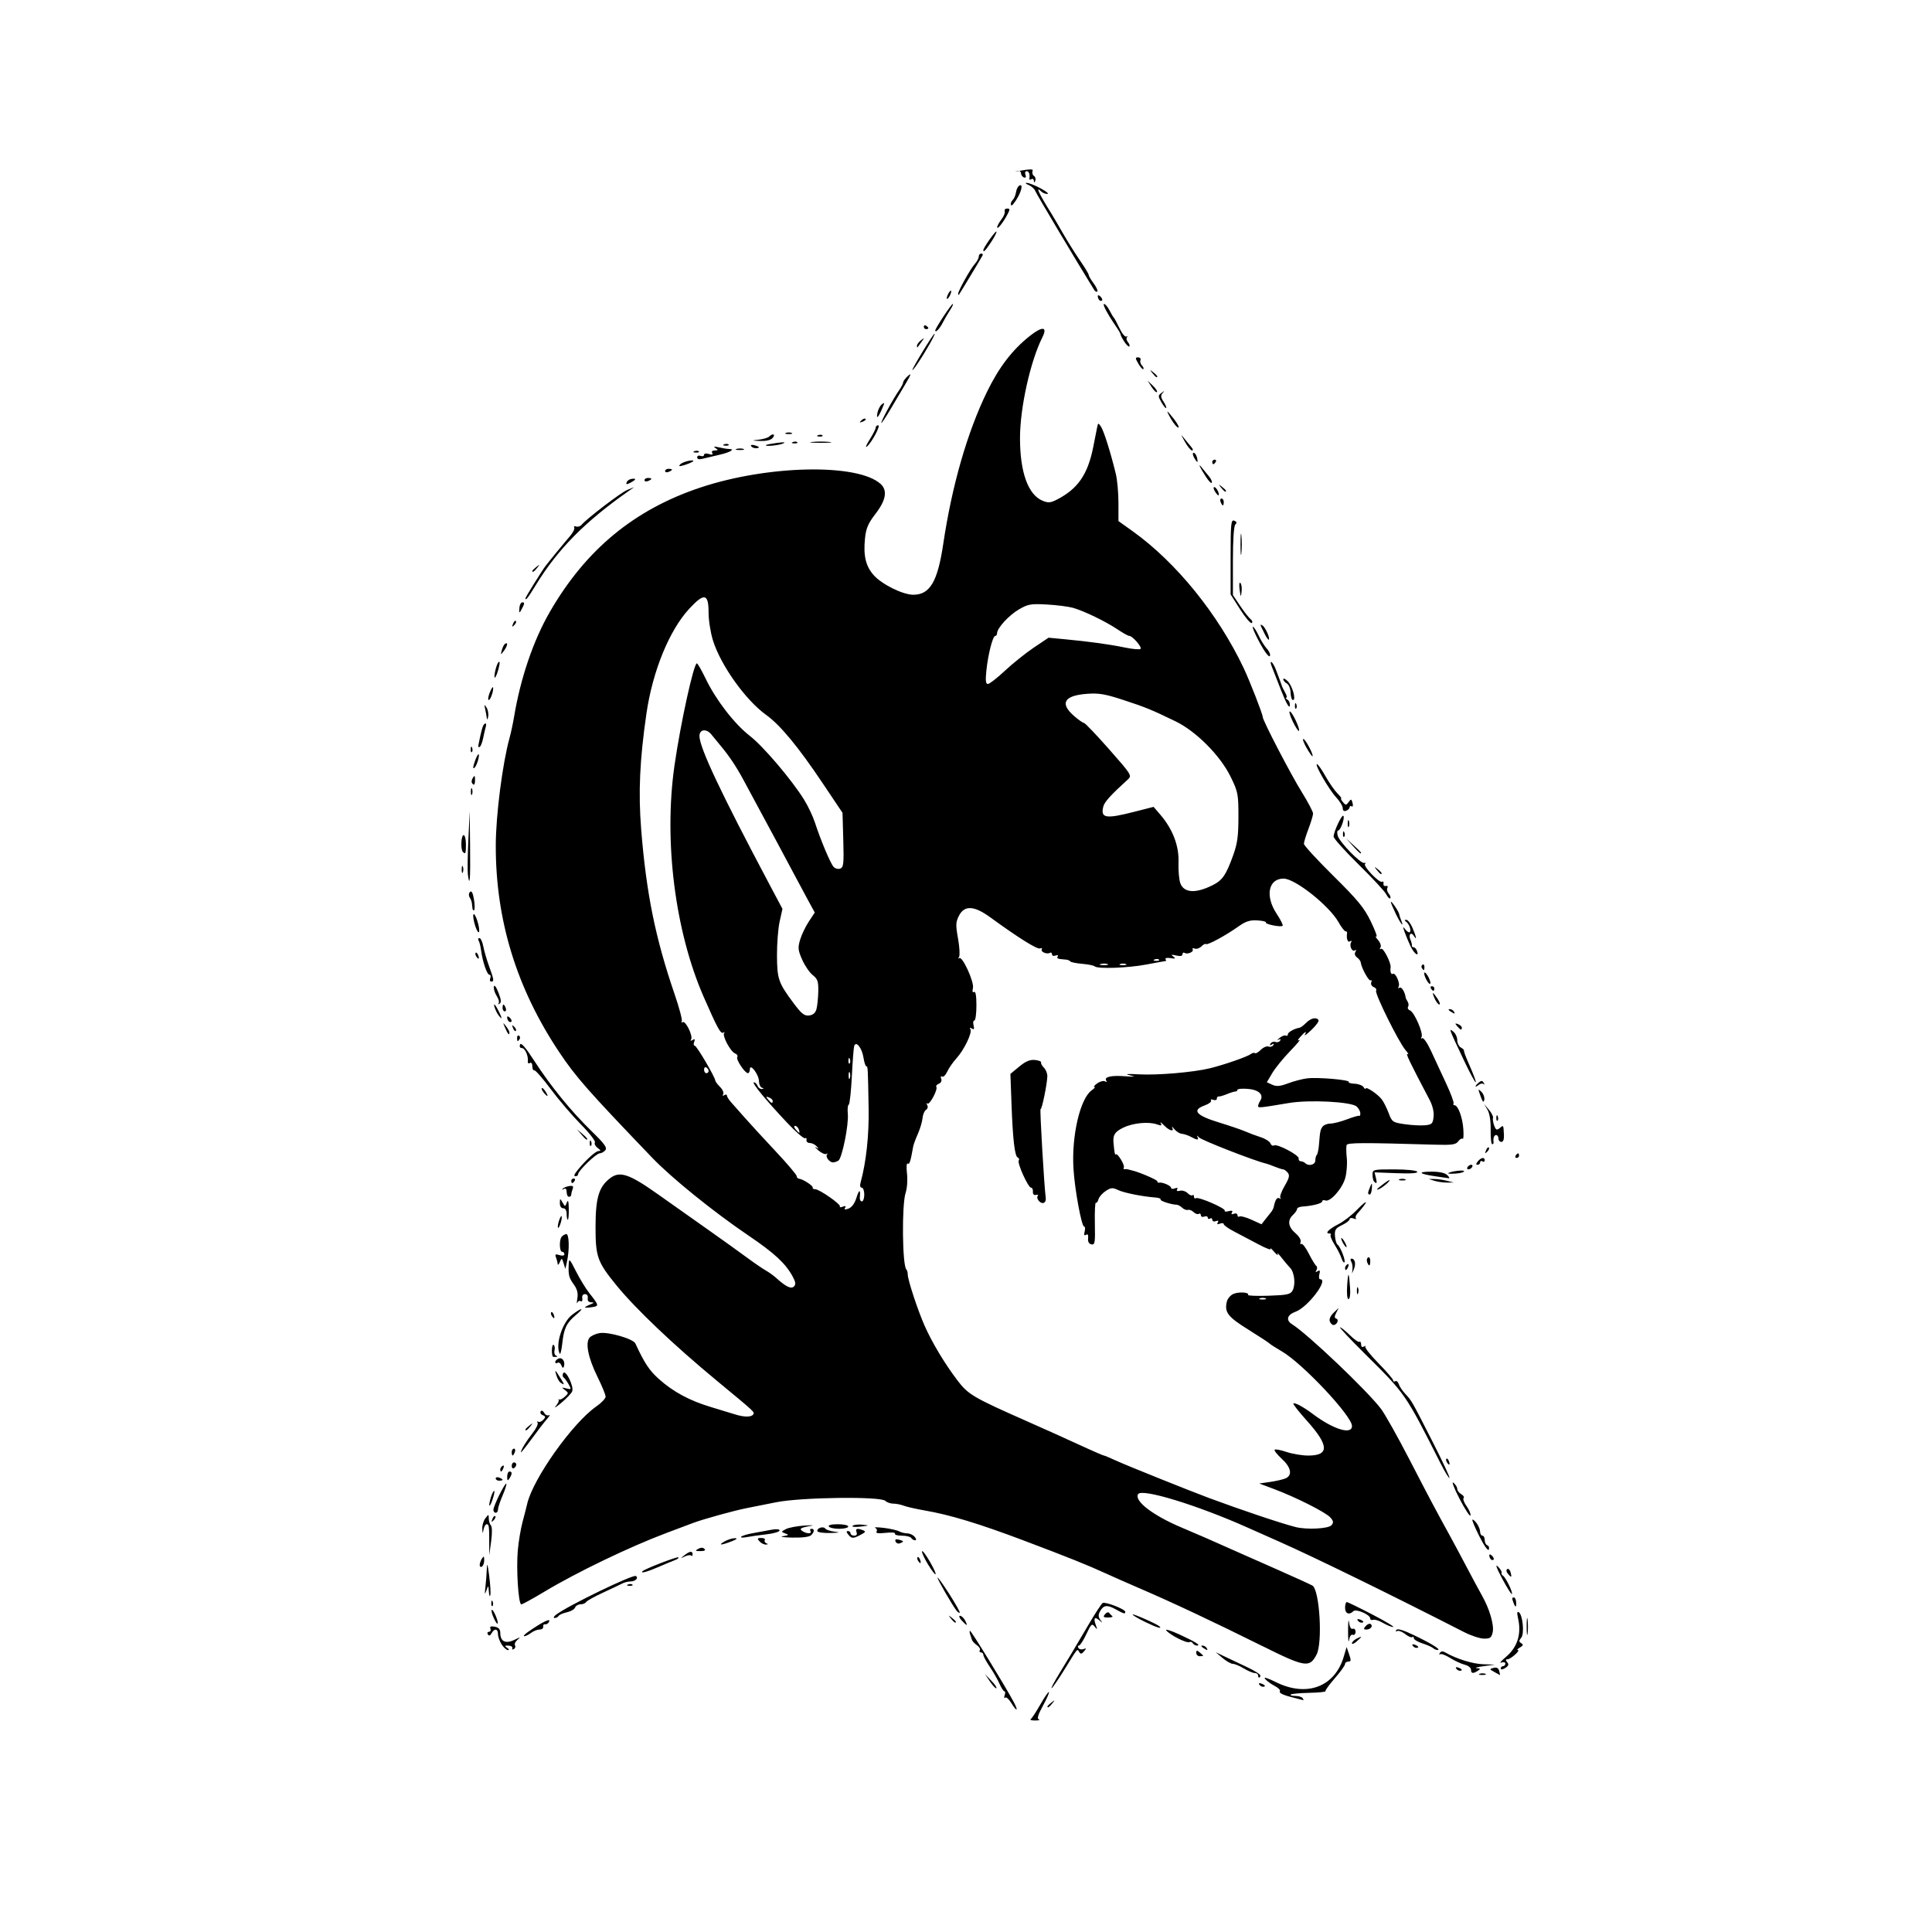 <?xml version="1.0" encoding="UTF-8" standalone="no"?>
<svg
   xmlns:dc="http://purl.org/dc/elements/1.1/"
   xmlns:cc="http://creativecommons.org/ns#"
   xmlns:rdf="http://www.w3.org/1999/02/22-rdf-syntax-ns#"
   xmlns:svg="http://www.w3.org/2000/svg"
   xmlns="http://www.w3.org/2000/svg"
   xmlns:sodipodi="http://sodipodi.sourceforge.net/DTD/sodipodi-0.dtd"
   xmlns:inkscape="http://www.inkscape.org/namespaces/inkscape"
   version="1.1"
   id="svg1670"
   width="100"
   height="100"
   viewBox="0 0 100 100"
   sodipodi:docname="black_blue_devil.svg"
   inkscape:version="1.0 (4035a4fb49, 2020-05-01)">
  <defs
     id="defs1674" />
  <sodipodi:namedview
     inkscape:document-rotation="0"
     pagecolor="#ffffff"
     bordercolor="#666666"
     borderopacity="1"
     objecttolerance="10"
     gridtolerance="10"
     guidetolerance="10"
     inkscape:pageopacity="0"
     inkscape:pageshadow="2"
     inkscape:window-width="1920"
     inkscape:window-height="1001"
     id="namedview1672"
     showgrid="false"
     inkscape:zoom="2.8066087"
     inkscape:cx="66.748284"
     inkscape:cy="77.180449"
     inkscape:window-x="-9"
     inkscape:window-y="-9"
     inkscape:window-maximized="1"
     inkscape:current-layer="g1678" />
  <g
     inkscape:groupmode="layer"
     inkscape:label="Image"
     id="g1678">
    <path
       style="fill:#000000;stroke-width:0.118"
       d="m 53.352,88.98 c 0.06,-0.041 0.285,-0.384 0.499,-0.762 0.215,-0.379 0.413,-0.665 0.441,-0.637 0.028,0.028 -0.111,0.347 -0.31,0.708 -0.256,0.466 -0.317,0.672 -0.212,0.709 0.082,0.029 -0.004,0.053 -0.19,0.055 -0.186,0.001 -0.289,-0.031 -0.229,-0.072 z M 52.337,88.136 c -0.119,-0.195 -0.26,-0.315 -0.313,-0.267 -0.054,0.049 -0.064,-0.005 -0.023,-0.119 0.041,-0.114 0.036,-0.207 -0.011,-0.207 -0.047,0 -0.161,-0.173 -0.253,-0.385 -0.092,-0.212 -0.318,-0.608 -0.503,-0.88 -0.185,-0.272 -0.336,-0.552 -0.336,-0.622 0,-0.07 -0.056,-0.127 -0.125,-0.127 -0.069,0 -0.095,-0.05 -0.057,-0.11 0.038,-0.061 -0.032,-0.181 -0.155,-0.267 -0.123,-0.086 -0.237,-0.21 -0.254,-0.275 -0.017,-0.065 -0.057,-0.187 -0.09,-0.272 -0.032,-0.084 -0.039,-0.173 -0.014,-0.198 0.042,-0.042 1.812,2.838 2.268,3.691 0.262,0.49 0.159,0.52 -0.133,0.038 z m 1.878,0.192 c 0,-0.025 0.093,-0.118 0.207,-0.207 0.188,-0.147 0.192,-0.143 0.045,0.045 -0.155,0.197 -0.252,0.26 -0.252,0.163 z m 12.857,-0.426 c -0.628,-0.149 -0.888,-0.264 -0.824,-0.367 0.034,-0.055 -0.09,-0.179 -0.277,-0.275 -0.186,-0.096 -0.408,-0.259 -0.494,-0.363 -0.094,-0.113 0.13,-0.046 0.565,0.17 1.596,0.792 3.049,0.246 3.511,-1.319 l 0.147,-0.499 0.131,0.377 c 0.108,0.31 0.101,0.377 -0.04,0.377 -0.094,0 -0.172,0.058 -0.172,0.129 0,0.071 -0.237,0.4 -0.527,0.732 -0.29,0.332 -0.508,0.633 -0.485,0.671 0.023,0.037 -0.357,0.076 -0.844,0.086 -0.487,0.01 -0.918,0.05 -0.956,0.089 -0.039,0.039 0.068,0.071 0.238,0.071 0.17,0 0.342,0.053 0.382,0.118 0.04,0.065 0.057,0.111 0.037,0.103 -0.02,-0.009 -0.197,-0.054 -0.392,-0.1 z m -15.823,-0.855 -0.267,-0.392 0.325,0.334 c 0.179,0.183 0.299,0.36 0.267,0.392 -0.032,0.032 -0.178,-0.118 -0.325,-0.334 z m 3.572,-0.412 c 0.527,-0.859 0.663,-1.087 1.567,-2.621 0.315,-0.534 0.624,-1.003 0.686,-1.042 0.131,-0.081 1.169,0.321 1.17,0.453 7.68e-4,0.13 -0.069,0.112 -0.5,-0.129 -0.441,-0.247 -0.633,-0.219 -0.813,0.117 -0.092,0.171 -0.085,0.288 0.025,0.434 0.127,0.169 0.125,0.177 -0.015,0.052 -0.269,-0.24 -0.358,-0.171 -0.234,0.178 0.101,0.284 0.096,0.3 -0.043,0.122 -0.144,-0.184 -0.187,-0.147 -0.436,0.385 -0.152,0.324 -0.323,0.589 -0.381,0.589 -0.058,0 -0.07,0.057 -0.027,0.127 0.043,0.07 0.16,0.095 0.261,0.057 0.154,-0.059 0.158,-0.041 0.028,0.116 -0.121,0.145 -0.175,0.153 -0.247,0.036 -0.112,-0.181 -0.057,-0.245 -0.75,0.881 -0.311,0.506 -0.616,0.95 -0.676,0.988 -0.061,0.038 0.113,-0.296 0.386,-0.742 z m 10.357,0.554 c -0.042,-0.067 0.006,-0.087 0.112,-0.047 0.205,0.079 0.243,0.164 0.072,0.164 -0.061,0 -0.144,-0.053 -0.184,-0.117 z m -0.06,-0.475 c 0,-0.065 -0.079,-0.119 -0.175,-0.119 -0.096,0 -0.349,-0.106 -0.563,-0.237 C 64.167,86.229 63.912,86.122 63.814,86.121 63.716,86.121 63.476,85.985 63.281,85.82 l -0.356,-0.301 0.474,0.227 c 0.261,0.125 0.781,0.371 1.155,0.547 0.375,0.176 0.681,0.369 0.681,0.43 0,0.06 -0.027,0.11 -0.059,0.11 -0.033,0 -0.059,-0.053 -0.059,-0.118 z m 11.465,-0.078 c 0.082,-0.033 0.215,-0.033 0.296,0 0.082,0.033 0.015,0.06 -0.148,0.06 -0.163,0 -0.23,-0.027 -0.148,-0.06 z m 0.764,-0.095 c -0.259,-0.143 -0.261,-0.154 -0.04,-0.212 0.161,-0.042 0.251,0.009 0.292,0.162 0.032,0.123 0.05,0.218 0.04,0.212 -0.01,-0.006 -0.141,-0.079 -0.292,-0.162 z m -1.208,-0.12 c 0,-0.097 -0.147,-0.212 -0.326,-0.256 -0.179,-0.044 -0.52,-0.202 -0.757,-0.351 -0.237,-0.149 -0.472,-0.234 -0.523,-0.188 -0.05,0.045 -0.054,0.017 -0.008,-0.064 0.058,-0.102 0.145,-0.111 0.286,-0.03 0.577,0.332 1.415,0.592 1.96,0.609 l 0.612,0.019 -0.593,0.081 c -0.326,0.045 -0.486,0.09 -0.355,0.102 0.198,0.017 0.208,0.039 0.059,0.135 -0.251,0.162 -0.355,0.146 -0.355,-0.057 z m -0.769,-0.06 c -0.042,-0.067 0.006,-0.087 0.112,-0.047 0.205,0.079 0.243,0.164 0.072,0.164 -0.061,0 -0.144,-0.053 -0.184,-0.117 z m 2.31,-3.07e-4 c 0,-0.066 0.053,-0.12 0.118,-0.12 0.065,0 0.118,-0.059 0.118,-0.131 0,-0.075 -0.088,-0.098 -0.207,-0.054 -0.114,0.043 -0.011,-0.086 0.228,-0.285 0.603,-0.501 0.823,-1.194 0.638,-2.004 -0.062,-0.27 -0.051,-0.375 0.033,-0.323 0.209,0.129 0.305,1.114 0.13,1.326 -0.127,0.152 -0.126,0.203 6.1e-4,0.281 0.12,0.074 0.105,0.125 -0.067,0.224 -0.122,0.071 -0.172,0.13 -0.11,0.132 0.16,0.005 -0.37,0.478 -0.536,0.478 -0.099,0 -0.102,0.043 -0.011,0.153 0.094,0.114 0.068,0.19 -0.104,0.297 -0.139,0.087 -0.231,0.097 -0.231,0.025 z m -12.332,-1.156 c -2.52,-1.255 -4.681,-2.27 -6.45,-3.031 -0.521,-0.224 -1.241,-0.542 -1.6,-0.706 -1.006,-0.461 -2.007,-0.863 -4.325,-1.737 -2.309,-0.871 -3.794,-1.321 -5.096,-1.547 -0.456,-0.079 -0.952,-0.191 -1.102,-0.25 -0.15,-0.058 -0.392,-0.106 -0.539,-0.106 -0.147,0 -0.332,-0.065 -0.41,-0.143 -0.241,-0.241 -4.347,-0.189 -5.651,0.071 -0.587,0.117 -1.28,0.256 -1.541,0.307 -0.664,0.132 -2.235,0.568 -2.76,0.765 -0.242,0.091 -0.866,0.326 -1.388,0.522 -1.903,0.716 -4.638,2.032 -6.307,3.035 -0.601,0.361 -1.14,0.657 -1.197,0.657 -0.149,0 -0.267,-1.807 -0.182,-2.785 0.04,-0.456 0.151,-1.123 0.247,-1.481 0.096,-0.358 0.204,-0.778 0.239,-0.933 0.297,-1.302 2.35,-4.195 3.586,-5.051 0.261,-0.181 0.474,-0.407 0.474,-0.503 0,-0.096 -0.191,-0.56 -0.424,-1.032 -0.475,-0.961 -0.634,-1.745 -0.41,-2.016 0.08,-0.097 0.314,-0.205 0.519,-0.24 0.454,-0.079 1.743,0.294 1.855,0.536 0.477,1.027 0.716,1.389 1.212,1.835 0.741,0.666 1.595,1.126 2.705,1.458 0.485,0.145 1.045,0.315 1.246,0.379 0.464,0.148 0.846,0.148 0.937,9.21e-4 0.078,-0.127 0.121,-0.087 -1.894,-1.753 -2.228,-1.842 -4.194,-3.712 -5.193,-4.938 -0.982,-1.206 -1.076,-1.469 -1.074,-3.029 0.002,-1.509 0.177,-2.08 0.776,-2.523 0.49,-0.362 0.983,-0.194 2.431,0.832 0.706,0.5 1.87,1.322 2.587,1.828 0.717,0.505 1.623,1.155 2.015,1.444 0.391,0.289 0.842,0.598 1.001,0.687 0.16,0.089 0.4,0.261 0.533,0.382 0.514,0.464 0.781,0.593 0.927,0.447 0.105,-0.105 0.089,-0.229 -0.07,-0.521 -0.366,-0.673 -0.937,-1.202 -2.273,-2.107 -1.809,-1.225 -3.988,-2.985 -4.992,-4.032 -3.332,-3.475 -3.958,-4.185 -4.813,-5.466 -2.209,-3.307 -3.292,-6.832 -3.286,-10.701 0.002,-1.551 0.347,-4.242 0.714,-5.57 0.072,-0.261 0.175,-0.741 0.229,-1.067 0.335,-2.016 0.999,-3.969 1.853,-5.448 1.863,-3.229 4.377,-5.305 7.807,-6.445 3.499,-1.163 8.131,-1.254 9.316,-0.182 0.365,0.331 0.28,0.841 -0.258,1.538 -0.386,0.501 -0.495,0.753 -0.549,1.273 -0.093,0.897 0.033,1.438 0.444,1.905 0.421,0.479 1.509,1.019 2.055,1.019 0.861,0 1.259,-0.676 1.55,-2.63 0.449,-3.019 1.248,-5.795 2.272,-7.888 0.613,-1.255 1.302,-2.154 2.191,-2.862 0.673,-0.536 0.952,-0.508 0.664,0.065 -0.621,1.24 -1.154,3.642 -1.154,5.204 0,1.774 0.418,2.935 1.17,3.246 0.29,0.12 0.411,0.11 0.744,-0.061 1.082,-0.557 1.593,-1.297 1.876,-2.717 0.078,-0.391 0.167,-0.839 0.197,-0.995 0.053,-0.27 0.063,-0.273 0.206,-0.059 0.149,0.223 0.508,1.367 0.768,2.448 0.075,0.311 0.135,0.986 0.135,1.5 v 0.936 l 0.741,0.53 c 2.244,1.607 4.409,4.276 5.738,7.075 0.312,0.657 0.989,2.392 0.988,2.532 -0.001,0.182 1.437,2.948 2.031,3.906 0.316,0.51 0.575,1.003 0.575,1.095 0,0.092 -0.107,0.448 -0.237,0.79 -0.13,0.343 -0.237,0.692 -0.237,0.777 -3e-5,0.084 0.686,0.831 1.524,1.659 1.271,1.256 1.593,1.648 1.94,2.362 0.228,0.471 0.356,0.822 0.283,0.78 -0.073,-0.042 -0.034,0.035 0.086,0.173 0.124,0.141 0.18,0.313 0.13,0.394 -0.054,0.087 -0.04,0.114 0.035,0.067 0.112,-0.069 0.525,0.739 0.49,0.96 -0.035,0.223 0.024,0.392 0.116,0.335 0.135,-0.084 0.397,0.506 0.297,0.668 -0.045,0.073 -0.024,0.094 0.049,0.049 0.104,-0.064 0.281,0.222 0.319,0.517 0.004,0.033 0.05,0.126 0.102,0.207 0.052,0.081 0.061,0.202 0.02,0.267 -0.041,0.066 0.005,0.149 0.101,0.186 0.223,0.085 0.706,1.199 0.597,1.375 -0.046,0.074 -0.03,0.101 0.036,0.06 0.065,-0.04 0.27,0.258 0.456,0.663 0.186,0.405 0.537,1.161 0.78,1.68 0.243,0.519 0.416,0.986 0.385,1.037 -0.032,0.051 -0.009,0.093 0.049,0.093 0.183,0 0.415,0.626 0.457,1.233 0.022,0.32 0.007,0.547 -0.035,0.505 -0.042,-0.042 -0.144,0.016 -0.227,0.129 -0.128,0.174 -0.32,0.201 -1.256,0.173 -3.714,-0.109 -4.476,-0.106 -4.523,0.02 -0.027,0.072 -0.023,0.371 0.008,0.665 0.032,0.293 -0.003,0.757 -0.076,1.031 -0.149,0.552 -0.781,1.269 -1.033,1.172 -0.089,-0.034 -0.162,-0.013 -0.162,0.047 0,0.105 -0.482,0.231 -1.037,0.27 -0.147,0.01 -0.267,0.068 -0.267,0.128 0,0.06 -0.093,0.195 -0.207,0.301 -0.301,0.278 -0.255,0.625 0.125,0.948 0.188,0.16 0.304,0.355 0.268,0.451 -0.035,0.092 -0.018,0.14 0.037,0.105 0.056,-0.035 0.229,0.189 0.384,0.497 0.155,0.308 0.329,0.595 0.386,0.636 0.057,0.042 0.062,0.143 0.011,0.226 -0.064,0.104 -0.045,0.121 0.063,0.054 0.116,-0.072 0.138,-0.031 0.089,0.159 -0.037,0.141 -0.018,0.256 0.041,0.256 0.461,0 -0.638,1.452 -1.273,1.681 -0.439,0.159 -0.516,0.439 -0.179,0.65 0.801,0.5 3.846,3.394 4.592,4.364 0.201,0.261 0.861,1.434 1.467,2.607 1.065,2.059 1.334,2.567 2.106,3.97 0.197,0.358 0.597,1.105 0.888,1.659 0.291,0.554 0.64,1.202 0.775,1.44 0.39,0.686 0.636,1.528 0.555,1.898 -0.062,0.284 -0.132,0.336 -0.45,0.333 -0.207,-0.002 -0.669,-0.153 -1.027,-0.336 -3.856,-1.971 -7.765,-3.884 -9.599,-4.696 -0.554,-0.245 -1.274,-0.566 -1.6,-0.711 -2.61,-1.167 -5.485,-2.047 -5.677,-1.737 -0.216,0.349 0.755,1.097 2.241,1.726 1.022,0.433 1.411,0.602 2.726,1.19 0.326,0.146 1.339,0.594 2.252,0.996 0.912,0.402 1.725,0.773 1.806,0.824 0.371,0.235 0.533,2.95 0.213,3.568 -0.361,0.698 -0.59,0.663 -2.797,-0.436 z m 3.565,-6.253 c 0.122,-0.147 0.111,-0.222 -0.061,-0.413 -0.242,-0.267 -1.774,-1.04 -2.903,-1.464 l -0.77,-0.289 0.593,-0.086 c 0.326,-0.048 0.686,-0.135 0.8,-0.194 0.332,-0.172 0.241,-0.569 -0.229,-1 -0.24,-0.22 -0.405,-0.431 -0.367,-0.469 0.038,-0.038 0.316,0.014 0.618,0.117 0.302,0.102 0.807,0.186 1.122,0.186 1.096,0 1.078,-0.521 -0.064,-1.794 -0.418,-0.466 -0.737,-0.871 -0.708,-0.899 0.069,-0.069 0.514,0.171 1.02,0.55 1.056,0.792 2.014,1.084 2.014,0.613 0,-0.519 -2.558,-3.239 -3.633,-3.864 -0.315,-0.183 -0.6,-0.366 -0.633,-0.405 -0.033,-0.04 -0.528,-0.364 -1.101,-0.721 -1.066,-0.664 -1.247,-0.902 -1.107,-1.458 0.038,-0.152 0.191,-0.327 0.339,-0.39 0.287,-0.121 0.84,-0.083 0.756,0.052 -0.028,0.044 0.452,0.063 1.065,0.043 0.967,-0.033 1.132,-0.069 1.24,-0.272 0.165,-0.309 0.097,-0.94 -0.126,-1.169 -0.098,-0.1 -0.302,-0.342 -0.453,-0.537 -0.151,-0.195 -0.24,-0.274 -0.197,-0.177 0.043,0.098 -0.038,0.044 -0.179,-0.119 -0.142,-0.163 -0.224,-0.231 -0.183,-0.152 0.041,0.079 -0.235,-0.022 -0.612,-0.225 -0.377,-0.203 -0.939,-0.499 -1.249,-0.658 -0.31,-0.159 -0.563,-0.336 -0.563,-0.393 0,-0.057 -0.089,-0.07 -0.197,-0.029 -0.132,0.051 -0.169,0.03 -0.112,-0.062 0.055,-0.09 0.021,-0.113 -0.099,-0.067 -0.101,0.039 -0.184,0.009 -0.184,-0.068 0,-0.076 -0.053,-0.105 -0.118,-0.065 -0.065,0.04 -0.119,0.018 -0.119,-0.049 0,-0.067 -0.08,-0.091 -0.178,-0.054 -0.098,0.038 -0.178,0.006 -0.178,-0.07 0,-0.076 -0.049,-0.108 -0.109,-0.071 -0.06,0.037 -0.18,-0.004 -0.268,-0.091 -0.087,-0.087 -0.219,-0.139 -0.292,-0.114 -0.073,0.024 -0.206,-0.025 -0.295,-0.109 -0.089,-0.084 -0.215,-0.155 -0.28,-0.157 -0.293,-0.009 -0.886,-0.201 -0.842,-0.273 0.027,-0.044 -0.093,-0.09 -0.266,-0.102 -0.676,-0.05 -1.633,-0.242 -1.939,-0.389 -0.276,-0.133 -0.365,-0.126 -0.636,0.052 -0.173,0.114 -0.342,0.307 -0.374,0.43 -0.032,0.123 -0.092,0.203 -0.134,0.177 -0.041,-0.026 -0.065,0.458 -0.052,1.075 0.021,1.001 0.002,1.118 -0.178,1.08 -0.13,-0.027 -0.191,-0.137 -0.172,-0.311 0.019,-0.178 -0.017,-0.24 -0.108,-0.184 -0.094,0.058 -0.116,0.004 -0.07,-0.171 0.037,-0.141 0.024,-0.256 -0.028,-0.256 -0.133,0 -0.483,-1.898 -0.551,-2.989 -0.106,-1.709 0.345,-3.645 0.948,-4.067 0.136,-0.095 0.196,-0.173 0.135,-0.173 -0.062,0 0.007,-0.083 0.152,-0.185 0.145,-0.102 0.325,-0.147 0.4,-0.1 0.08,0.049 0.105,0.033 0.06,-0.04 -0.12,-0.193 0.253,-0.28 0.978,-0.226 0.533,0.039 0.581,0.03 0.247,-0.049 -0.295,-0.069 -0.158,-0.083 0.474,-0.049 0.967,0.053 2.824,-0.107 3.674,-0.316 0.743,-0.183 1.925,-0.594 2.106,-0.732 0.083,-0.063 0.181,-0.086 0.217,-0.049 0.036,0.036 0.173,-0.04 0.303,-0.17 0.13,-0.13 0.31,-0.208 0.401,-0.173 0.091,0.035 0.201,0.004 0.246,-0.068 0.053,-0.085 0.027,-0.098 -0.074,-0.036 -0.106,0.065 -0.127,0.05 -0.066,-0.049 0.049,-0.08 0.162,-0.117 0.252,-0.083 0.089,0.034 0.199,0.003 0.243,-0.069 0.052,-0.084 0.022,-0.101 -0.085,-0.045 -0.091,0.047 -0.065,0.004 0.058,-0.096 0.124,-0.101 0.27,-0.155 0.326,-0.12 0.056,0.034 0.101,0.005 0.101,-0.066 0,-0.111 0.342,-0.301 0.622,-0.345 0.049,-0.008 0.196,-0.121 0.326,-0.251 0.247,-0.247 0.534,-0.309 0.64,-0.137 0.034,0.055 -0.131,0.281 -0.366,0.504 -0.235,0.222 -0.39,0.337 -0.344,0.256 0.13,-0.23 0.012,-0.175 -0.237,0.109 -0.143,0.163 -0.161,0.221 -0.048,0.158 0.098,-0.055 -0.115,0.202 -0.472,0.571 -0.357,0.369 -0.776,0.883 -0.929,1.143 l -0.279,0.473 0.282,0.129 c 0.218,0.099 0.402,0.083 0.811,-0.071 0.29,-0.11 0.732,-0.226 0.98,-0.258 0.544,-0.071 2.235,0.074 2.167,0.185 -0.027,0.043 0.112,0.085 0.308,0.092 0.196,0.007 0.403,0.087 0.461,0.178 0.057,0.09 0.105,0.123 0.106,0.073 0.003,-0.131 0.62,0.281 0.831,0.554 0.098,0.126 0.259,0.447 0.359,0.712 0.173,0.462 0.209,0.486 0.83,0.577 0.357,0.052 0.829,0.077 1.05,0.056 0.36,-0.034 0.406,-0.08 0.446,-0.439 0.028,-0.254 -0.05,-0.579 -0.211,-0.884 -1.026,-1.946 -1.261,-2.436 -1.135,-2.364 0.079,0.045 0.031,-0.046 -0.106,-0.203 -0.35,-0.402 -1.608,-2.942 -1.524,-3.078 0.038,-0.062 -0.017,-0.146 -0.123,-0.186 -0.106,-0.041 -0.163,-0.15 -0.127,-0.242 0.036,-0.093 0.019,-0.141 -0.036,-0.106 -0.092,0.057 -0.48,-0.656 -0.512,-0.939 -0.007,-0.065 -0.093,-0.177 -0.191,-0.249 -0.108,-0.079 -0.14,-0.191 -0.082,-0.285 0.06,-0.097 0.049,-0.126 -0.029,-0.078 -0.149,0.092 -0.301,-0.246 -0.191,-0.425 0.046,-0.074 0.022,-0.091 -0.059,-0.042 -0.121,0.075 -0.197,-0.142 -0.151,-0.433 0.008,-0.049 -0.029,-0.089 -0.083,-0.089 -0.053,0 -0.214,-0.21 -0.358,-0.466 -0.481,-0.856 -2.25,-2.26 -2.847,-2.26 -0.789,0 -0.966,0.902 -0.357,1.822 0.204,0.307 0.342,0.587 0.308,0.62 -0.087,0.087 -0.924,-0.081 -0.867,-0.174 0.025,-0.042 -0.175,-0.089 -0.445,-0.105 -0.379,-0.022 -0.599,0.048 -0.966,0.309 -0.657,0.467 -1.617,0.988 -1.688,0.917 -0.033,-0.033 -0.14,0.021 -0.238,0.12 -0.098,0.098 -0.255,0.15 -0.348,0.114 -0.093,-0.036 -0.14,-0.018 -0.104,0.04 0.078,0.126 -0.266,0.276 -0.419,0.182 -0.059,-0.037 -0.108,-0.004 -0.108,0.072 0,0.09 -0.113,0.112 -0.326,0.063 -0.256,-0.059 -0.288,-0.047 -0.148,0.056 0.142,0.105 0.113,0.121 -0.145,0.08 -0.177,-0.028 -0.294,-0.006 -0.26,0.05 0.034,0.056 0.038,0.101 0.007,0.101 -0.031,0 -0.474,0.08 -0.985,0.178 -0.959,0.183 -2.545,0.24 -2.689,0.096 -0.045,-0.045 -0.334,-0.103 -0.641,-0.129 -0.308,-0.026 -0.586,-0.082 -0.619,-0.126 -0.033,-0.043 -0.127,-0.084 -0.208,-0.091 -0.453,-0.036 -0.511,-0.058 -0.445,-0.165 0.042,-0.067 -0.006,-0.087 -0.112,-0.047 -0.101,0.039 -0.184,0.009 -0.184,-0.068 0,-0.076 -0.049,-0.108 -0.108,-0.072 -0.152,0.094 -0.497,-0.056 -0.419,-0.182 0.036,-0.058 -0.006,-0.078 -0.092,-0.045 -0.148,0.057 -1.125,-0.555 -2.572,-1.609 -0.837,-0.61 -1.338,-0.637 -1.621,-0.09 -0.171,0.33 -0.177,0.481 -0.052,1.18 0.079,0.441 0.104,0.871 0.055,0.955 -0.048,0.084 -0.045,0.114 0.007,0.067 0.155,-0.141 0.786,1.233 0.711,1.548 -0.042,0.175 -0.021,0.249 0.057,0.2 0.081,-0.05 0.123,0.193 0.123,0.701 0,0.427 -0.048,0.777 -0.107,0.777 -0.059,0 -0.077,0.115 -0.041,0.256 0.05,0.19 0.027,0.231 -0.089,0.159 -0.101,-0.062 -0.127,-0.05 -0.075,0.035 0.108,0.175 -0.322,1.071 -0.727,1.515 -0.179,0.196 -0.391,0.503 -0.473,0.683 -0.082,0.18 -0.201,0.295 -0.265,0.255 -0.066,-0.041 -0.086,0.007 -0.046,0.111 0.041,0.108 -0.008,0.213 -0.119,0.256 -0.104,0.04 -0.164,0.113 -0.133,0.163 0.089,0.144 -0.356,0.968 -0.468,0.866 -0.056,-0.051 -0.059,-0.02 -0.008,0.069 0.055,0.095 0.031,0.2 -0.057,0.254 -0.083,0.051 -0.164,0.245 -0.181,0.431 -0.017,0.186 -0.126,0.552 -0.241,0.812 -0.116,0.261 -0.224,0.554 -0.242,0.652 -0.14,0.793 -0.189,0.946 -0.283,0.888 -0.062,-0.038 -0.078,0.179 -0.039,0.514 0.039,0.326 0.008,0.765 -0.071,1.002 -0.203,0.614 -0.173,3.751 0.037,3.961 0.04,0.04 0.073,0.158 0.073,0.262 0,0.279 0.52,1.861 0.875,2.658 0.394,0.887 1.042,1.965 1.704,2.835 0.55,0.723 0.818,0.88 3.583,2.102 1.001,0.442 1.746,0.778 3.178,1.433 0.412,0.188 0.775,0.343 0.807,0.343 0.032,0 0.349,0.133 0.703,0.295 0.524,0.24 3.78,1.547 4.732,1.901 1.733,0.643 3.768,1.325 4.503,1.51 0.566,0.142 1.691,0.085 1.839,-0.093 z M 53.761,62.148 c -0.074,-0.09 -0.096,-0.203 -0.047,-0.251 0.048,-0.048 0.008,-0.07 -0.09,-0.048 -0.109,0.024 -0.171,-0.04 -0.161,-0.168 0.009,-0.114 -0.034,-0.207 -0.095,-0.207 -0.15,0 -0.726,-1.271 -0.639,-1.41 0.037,-0.06 0.016,-0.128 -0.048,-0.15 -0.157,-0.054 -0.258,-0.921 -0.326,-2.777 l -0.057,-1.552 0.456,-0.377 c 0.33,-0.273 0.554,-0.368 0.811,-0.344 0.196,0.019 0.34,0.076 0.322,0.127 -0.019,0.051 0.048,0.175 0.148,0.275 0.1,0.1 0.179,0.298 0.175,0.44 -0.012,0.421 -0.288,1.76 -0.35,1.698 -0.05,-0.05 0.186,3.997 0.267,4.591 0.038,0.279 -0.184,0.372 -0.365,0.154 z m 11.742,5.054 c -0.082,-0.033 -0.215,-0.033 -0.296,0 -0.082,0.033 -0.015,0.06 0.148,0.06 0.163,0 0.23,-0.027 0.148,-0.06 z m 0.303,-4.484 c 0.052,-0.065 0.107,-0.172 0.12,-0.237 0.079,-0.384 0.172,-0.528 0.297,-0.457 0.077,0.044 0.1,0.036 0.051,-0.018 -0.049,-0.054 0.049,-0.332 0.216,-0.618 0.243,-0.415 0.276,-0.555 0.163,-0.691 -0.078,-0.094 -0.185,-0.171 -0.238,-0.171 -0.053,0 -0.246,-0.062 -0.43,-0.137 -0.183,-0.075 -0.387,-0.149 -0.453,-0.163 -0.558,-0.123 -3.352,-1.213 -3.474,-1.355 -0.086,-0.1 -0.123,-0.115 -0.082,-0.034 0.094,0.186 -4.61e-4,0.188 -0.332,0.007 -0.142,-0.077 -0.353,-0.149 -0.468,-0.158 -0.115,-0.009 -0.293,-0.119 -0.394,-0.244 -0.101,-0.125 -0.151,-0.16 -0.109,-0.079 0.123,0.243 -0.148,0.168 -0.426,-0.118 -0.142,-0.147 -0.218,-0.194 -0.168,-0.106 0.072,0.126 0.031,0.139 -0.19,0.06 -0.427,-0.153 -1.225,-0.08 -1.728,0.159 -0.447,0.212 -0.561,0.38 -0.527,0.776 0.047,0.535 0.073,0.666 0.123,0.616 0.085,-0.085 0.481,0.572 0.412,0.684 -0.034,0.055 -0.017,0.092 0.036,0.082 0.054,-0.009 0.138,-0.004 0.187,0.012 0.049,0.016 0.129,0.037 0.178,0.047 0.347,0.071 1.333,0.491 1.333,0.568 0,0.052 0.04,0.085 0.089,0.072 0.159,-0.042 0.622,0.155 0.622,0.265 0,0.059 0.089,0.073 0.197,0.031 0.125,-0.048 0.168,-0.029 0.118,0.052 -0.049,0.08 0.004,0.106 0.141,0.07 0.121,-0.032 0.301,0.024 0.401,0.124 0.1,0.1 0.214,0.148 0.255,0.108 0.04,-0.04 0.073,-0.008 0.073,0.072 0,0.08 0.047,0.116 0.103,0.081 0.138,-0.085 1.563,0.534 1.492,0.649 -0.031,0.049 0.06,0.06 0.2,0.023 0.174,-0.045 0.229,-0.023 0.172,0.069 -0.054,0.088 -0.019,0.111 0.1,0.065 0.101,-0.039 0.184,-0.009 0.184,0.068 0,0.076 0.048,0.109 0.107,0.072 0.059,-0.036 0.339,0.04 0.622,0.169 l 0.516,0.235 0.207,-0.265 c 0.114,-0.146 0.25,-0.318 0.303,-0.383 z M 44.33,61.996 c 0.138,-0.445 0.219,-0.454 0.174,-0.019 -0.012,0.114 0.036,0.207 0.105,0.207 0.069,0 0.126,-0.16 0.126,-0.355 0,-0.196 -0.06,-0.356 -0.132,-0.356 -0.08,0 -0.103,-0.105 -0.059,-0.267 0.287,-1.039 0.44,-2.439 0.416,-3.822 -0.037,-2.162 -0.039,-2.192 -0.121,-2.192 -0.041,0 -0.107,-0.206 -0.147,-0.459 -0.08,-0.499 -0.388,-0.88 -0.479,-0.592 -0.028,0.089 -0.083,0.801 -0.122,1.583 -0.039,0.782 -0.112,1.436 -0.161,1.453 -0.049,0.017 -0.071,0.232 -0.047,0.478 0.053,0.56 -0.297,2.298 -0.488,2.419 -0.078,0.05 -0.202,0.091 -0.275,0.092 -0.19,0.003 -0.415,-0.297 -0.31,-0.413 0.048,-0.053 0.031,-0.065 -0.038,-0.026 -0.069,0.039 -0.258,-0.046 -0.42,-0.188 -0.162,-0.143 -0.212,-0.209 -0.112,-0.147 0.153,0.094 0.158,0.085 0.031,-0.058 -0.084,-0.094 -0.244,-0.171 -0.356,-0.172 -0.112,-7.67e-4 -0.188,-0.072 -0.17,-0.158 0.018,-0.086 -0.016,-0.127 -0.075,-0.09 -0.059,0.037 -0.474,-0.321 -0.921,-0.794 -1.095,-1.158 -1.869,-2.099 -1.726,-2.099 0.064,0 0.148,0.08 0.185,0.178 0.038,0.098 0.137,0.174 0.22,0.168 0.119,-0.007 0.12,-0.022 0.004,-0.069 -0.081,-0.033 -0.148,-0.183 -0.148,-0.333 0,-0.338 -0.464,-0.955 -0.47,-0.625 -0.002,0.114 -0.047,0.207 -0.1,0.207 -0.16,0 -0.631,-0.708 -0.553,-0.833 0.04,-0.064 -0.013,-0.15 -0.118,-0.19 -0.232,-0.089 -0.677,-0.926 -0.56,-1.055 0.046,-0.051 0.026,-0.06 -0.045,-0.02 -0.138,0.078 -0.296,-0.21 -1.011,-1.84 -1.489,-3.399 -2.08,-8.079 -1.514,-12 0.315,-2.184 0.993,-5.273 1.157,-5.273 0.04,1.7e-5 0.247,0.36 0.459,0.8 0.531,1.101 1.484,2.334 2.286,2.957 0.694,0.539 2.155,2.256 2.802,3.294 0.203,0.326 0.456,0.859 0.562,1.185 0.299,0.918 0.803,2.115 0.967,2.297 0.081,0.09 0.236,0.13 0.345,0.089 0.171,-0.066 0.192,-0.258 0.157,-1.481 l -0.04,-1.406 -1.024,-1.527 c -1.27,-1.894 -2.198,-3.016 -2.929,-3.541 -1.066,-0.766 -2.352,-2.568 -2.754,-3.86 -0.124,-0.398 -0.225,-1.041 -0.225,-1.428 0,-1.001 -0.22,-1.047 -0.998,-0.209 -1.035,1.115 -1.902,3.238 -2.22,5.437 -0.347,2.398 -0.423,4.082 -0.271,5.984 0.264,3.307 0.734,5.624 1.728,8.525 0.244,0.713 0.413,1.348 0.374,1.411 -0.039,0.063 -0.018,0.081 0.047,0.042 0.148,-0.091 0.544,0.718 0.436,0.892 -0.051,0.083 -0.023,0.094 0.077,0.032 0.114,-0.07 0.136,-0.043 0.081,0.1 -0.042,0.108 -0.028,0.197 0.031,0.197 0.099,0 1.045,1.609 1.063,1.807 0.004,0.049 0.117,0.197 0.249,0.33 0.133,0.133 0.204,0.301 0.159,0.374 -0.05,0.081 -0.028,0.099 0.055,0.048 0.075,-0.046 0.137,-0.038 0.137,0.019 0,0.057 0.093,0.208 0.207,0.336 0.114,0.128 0.441,0.498 0.727,0.822 0.286,0.324 1.006,1.108 1.6,1.741 0.594,0.634 1.08,1.207 1.08,1.274 0,0.067 0.053,0.127 0.119,0.132 0.202,0.018 0.76,0.384 0.71,0.465 -0.026,0.042 0.027,0.077 0.118,0.077 0.224,0 1.355,0.788 1.288,0.897 -0.03,0.048 0.038,0.052 0.15,0.009 0.137,-0.053 0.176,-0.033 0.119,0.059 -0.061,0.098 -0.009,0.109 0.18,0.039 0.167,-0.062 0.318,-0.27 0.408,-0.561 z m 23.75,-1.925 c 0,-0.119 0.035,-0.252 0.077,-0.294 0.042,-0.042 0.093,-0.278 0.112,-0.523 0.056,-0.709 0.073,-0.793 0.197,-0.95 0.064,-0.081 0.243,-0.148 0.397,-0.148 0.154,0 0.545,-0.1 0.868,-0.223 0.323,-0.123 0.608,-0.203 0.633,-0.178 0.025,0.025 0.046,-0.034 0.046,-0.132 0,-0.097 -0.086,-0.255 -0.191,-0.35 -0.273,-0.247 -2.444,-0.36 -3.502,-0.182 -1.501,0.252 -1.6,0.262 -1.598,0.159 9.2e-4,-0.056 0.051,-0.179 0.11,-0.273 0.199,-0.314 -0.069,-0.572 -0.643,-0.617 -0.295,-0.023 -0.536,-0.002 -0.536,0.047 0,0.049 -0.05,0.09 -0.111,0.09 -0.061,0 -0.261,0.062 -0.444,0.138 -0.183,0.076 -0.374,0.129 -0.422,0.119 -0.049,-0.011 -0.089,0.04 -0.089,0.112 0,0.072 -0.083,0.099 -0.184,0.061 -0.101,-0.039 -0.154,-0.022 -0.117,0.038 0.037,0.06 -0.113,0.174 -0.334,0.254 -0.673,0.243 -0.446,0.515 0.734,0.876 0.564,0.173 1.186,0.384 1.381,0.471 0.196,0.086 0.551,0.219 0.789,0.295 0.239,0.076 0.465,0.219 0.503,0.318 0.038,0.099 0.121,0.148 0.184,0.109 0.164,-0.101 1.313,0.505 1.279,0.674 -0.016,0.078 0.033,0.143 0.109,0.146 0.076,0.003 0.178,0.045 0.227,0.094 0.176,0.176 0.523,0.091 0.523,-0.128 z M 41.342,58.452 c -0.038,-0.098 -0.122,-0.178 -0.189,-0.178 -0.069,0 -0.058,0.075 0.027,0.178 0.081,0.098 0.166,0.178 0.189,0.178 0.023,0 0.01,-0.08 -0.027,-0.178 z M 39.996,56.983 c 0,-0.058 -0.088,-0.139 -0.195,-0.18 -0.163,-0.062 -0.17,-0.045 -0.045,0.106 0.171,0.206 0.239,0.227 0.239,0.075 z m 3.989,-1.464 c -0.033,-0.081 -0.06,-0.015 -0.06,0.148 0,0.163 0.027,0.23 0.06,0.148 0.033,-0.081 0.033,-0.215 0,-0.296 z m -7.307,-0.082 c 0,-0.061 -0.053,-0.144 -0.118,-0.185 -0.065,-0.04 -0.118,0.01 -0.118,0.112 0,0.102 0.053,0.185 0.118,0.185 0.065,0 0.118,-0.05 0.118,-0.112 z m 7.309,-0.622 c -0.038,-0.095 -0.066,-0.066 -0.072,0.072 -0.005,0.125 0.023,0.195 0.062,0.156 0.039,-0.039 0.044,-0.142 0.009,-0.227 z M 42.26,52.23 c 0.045,-0.163 0.087,-0.572 0.094,-0.91 0.01,-0.522 -0.033,-0.649 -0.286,-0.848 -0.164,-0.129 -0.41,-0.487 -0.547,-0.797 -0.218,-0.493 -0.231,-0.621 -0.107,-1.036 0.078,-0.261 0.281,-0.684 0.45,-0.94 l 0.308,-0.466 -0.366,-0.672 c -0.201,-0.369 -0.549,-1.018 -0.773,-1.442 -0.357,-0.675 -0.923,-1.729 -2.546,-4.74 -0.389,-0.722 -0.764,-1.279 -1.236,-1.837 -0.11,-0.13 -0.303,-0.366 -0.428,-0.523 -0.254,-0.32 -0.62,-0.275 -0.62,0.076 0,0.597 1.114,2.957 3.644,7.72 l 0.653,1.229 -0.145,0.65 c -0.08,0.357 -0.142,1.149 -0.139,1.76 0.007,1.228 0.075,1.42 0.869,2.482 0.401,0.537 0.55,0.654 0.794,0.625 0.203,-0.024 0.326,-0.131 0.382,-0.332 z m 15.068,-2.329 c -0.08,-0.032 -0.24,-0.034 -0.355,-0.004 -0.115,0.03 -0.05,0.057 0.146,0.059 0.196,0.002 0.29,-0.022 0.21,-0.055 z m 0.946,-7.68e-4 c -0.081,-0.033 -0.215,-0.033 -0.296,0 -0.081,0.033 -0.015,0.06 0.148,0.06 0.163,0 0.23,-0.027 0.148,-0.06 z m 1.716,-0.23 c -0.039,-0.039 -0.142,-0.044 -0.227,-0.009 -0.095,0.038 -0.066,0.066 0.072,0.072 0.125,0.005 0.195,-0.023 0.156,-0.062 z m 2.769,-3.849 c 0.513,-0.257 0.696,-0.52 1.062,-1.531 0.227,-0.625 0.279,-1.004 0.28,-2.015 1.18e-4,-1.177 -0.022,-1.289 -0.406,-2.074 -0.536,-1.094 -1.78,-2.346 -2.843,-2.862 -1.258,-0.61 -1.546,-0.728 -2.726,-1.114 -0.925,-0.303 -1.258,-0.359 -1.868,-0.313 -1.178,0.089 -1.415,0.488 -0.676,1.137 0.23,0.202 0.465,0.368 0.521,0.368 0.056,0 0.641,0.613 1.301,1.361 1.171,1.33 1.194,1.366 0.97,1.57 -0.892,0.811 -1.206,1.159 -1.267,1.4 -0.151,0.603 0.12,0.649 1.6,0.271 l 1.003,-0.256 0.347,0.404 c 0.647,0.754 0.975,1.616 0.943,2.478 -0.016,0.424 0.029,0.914 0.1,1.089 0.197,0.487 0.795,0.518 1.658,0.086 z M 52.016,34.716 c 0.404,-0.378 1.077,-0.917 1.496,-1.198 l 0.762,-0.511 0.829,0.079 c 1.31,0.125 2.31,0.262 3.11,0.428 0.407,0.084 0.776,0.117 0.82,0.073 0.09,-0.09 -0.414,-0.672 -0.581,-0.672 -0.058,0 -0.329,-0.15 -0.601,-0.333 -0.617,-0.415 -1.748,-0.963 -2.317,-1.122 -0.237,-0.066 -0.845,-0.143 -1.352,-0.171 -0.83,-0.046 -0.975,-0.02 -1.448,0.257 -0.52,0.305 -1.126,0.968 -1.126,1.232 0,0.075 -0.042,0.137 -0.094,0.137 -0.129,0 -0.371,0.946 -0.459,1.791 -0.054,0.521 -0.035,0.697 0.077,0.697 0.082,0 0.48,-0.309 0.884,-0.687 z m 9.902,50.837 c 0,-0.14 0.034,-0.145 0.178,-0.025 0.098,0.081 0.178,0.159 0.178,0.173 0,0.014 -0.08,0.025 -0.178,0.025 -0.098,0 -0.178,-0.078 -0.178,-0.173 z M 25.967,85.118 c -0.105,-0.161 -0.191,-0.401 -0.191,-0.533 0,-0.29 -0.183,-0.316 -0.333,-0.048 -0.074,0.132 -0.134,0.151 -0.191,0.059 -0.045,-0.074 -0.02,-0.134 0.056,-0.134 0.076,0 0.111,-0.072 0.077,-0.159 -0.044,-0.114 0.02,-0.144 0.224,-0.105 0.201,0.038 0.285,0.134 0.285,0.322 0,0.445 0.275,0.58 0.732,0.358 0.308,-0.15 0.346,-0.153 0.174,-0.015 -0.121,0.097 -0.186,0.229 -0.146,0.294 0.04,0.065 0.018,0.153 -0.05,0.194 -0.068,0.042 -0.109,0.032 -0.091,-0.021 0.035,-0.106 -0.062,-0.158 -0.293,-0.155 -0.099,0.001 -0.089,0.04 0.03,0.117 0.098,0.063 0.117,0.116 0.043,0.117 -0.074,9.21e-4 -0.221,-0.13 -0.326,-0.29 z m 36.307,0.174 c -0.107,-0.069 -0.121,-0.116 -0.037,-0.117 0.078,-9.21e-4 0.174,0.052 0.214,0.117 0.091,0.147 0.05,0.147 -0.178,0 z m 11.903,0.014 c -0.062,-0.057 -0.313,-0.168 -0.557,-0.246 -0.244,-0.078 -0.444,-0.2 -0.444,-0.271 0,-0.071 -0.034,-0.095 -0.075,-0.054 -0.041,0.041 -0.208,-0.029 -0.369,-0.156 -0.162,-0.127 -0.35,-0.197 -0.417,-0.156 -0.069,0.043 -0.087,0.019 -0.042,-0.055 0.054,-0.088 0.356,0.001 0.917,0.27 0.91,0.436 1.422,0.756 1.225,0.766 -0.068,0.003 -0.175,-0.041 -0.237,-0.098 z m -1.06,-0.131 c -0.042,-0.067 0.006,-0.087 0.112,-0.047 0.205,0.079 0.243,0.164 0.072,0.164 -0.061,0 -0.144,-0.053 -0.184,-0.117 z M 61.739,85.053 c -0.041,-0.066 -0.121,-0.092 -0.177,-0.057 -0.124,0.077 -0.993,-0.362 -1.192,-0.601 -0.078,-0.094 0.225,-0.003 0.673,0.203 0.849,0.39 1.141,0.576 0.905,0.576 -0.074,0 -0.169,-0.054 -0.21,-0.12 z m 8.037,-0.65 c 7.7e-4,-0.456 0.023,-0.652 0.05,-0.435 0.03,0.248 0.102,0.374 0.193,0.339 0.08,-0.031 0.144,0.038 0.144,0.155 0,0.116 -0.064,0.185 -0.144,0.155 -0.086,-0.033 -0.164,0.08 -0.194,0.28 -0.028,0.184 -0.05,-0.038 -0.049,-0.494 z m 0.2,0.655 c 0,-0.062 0.107,-0.17 0.237,-0.24 0.13,-0.07 0.237,-0.11 0.237,-0.09 0,0.02 -0.107,0.128 -0.237,0.24 -0.13,0.112 -0.237,0.152 -0.237,0.09 z m 9.043,-0.892 c 7.6e-4,-0.391 0.023,-0.537 0.049,-0.324 0.026,0.213 0.026,0.533 -0.001,0.711 -0.027,0.178 -0.049,0.004 -0.048,-0.387 z m -51.713,0.32 c 0.725,-0.51 1.192,-0.745 1.123,-0.566 -0.038,0.099 -0.131,0.168 -0.206,0.154 -0.075,-0.014 -0.124,0.041 -0.107,0.122 0.016,0.081 -0.067,0.148 -0.185,0.148 -0.118,0 -0.318,0.078 -0.444,0.174 -0.127,0.096 -0.283,0.173 -0.349,0.172 -0.065,-0.001 0.01,-0.093 0.168,-0.204 z m 31.965,-0.535 c -0.381,-0.185 -0.67,-0.358 -0.643,-0.386 0.043,-0.043 1.258,0.495 1.384,0.614 0.168,0.158 -0.143,0.062 -0.741,-0.228 z m 11.415,0.217 c 0.081,-0.097 0.195,-0.147 0.253,-0.11 0.151,0.093 0.007,0.287 -0.215,0.287 -0.151,0 -0.158,-0.033 -0.039,-0.176 z m 0.89,-0.17 c -0.196,-0.116 -0.422,-0.186 -0.504,-0.156 -0.082,0.03 -0.148,-6.14e-4 -0.148,-0.068 0,-0.2 -0.736,-0.518 -0.875,-0.379 -0.215,0.215 -0.428,0.128 -0.428,-0.176 0,-0.163 0.04,-0.296 0.089,-0.295 0.049,9.21e-4 0.649,0.292 1.333,0.648 0.684,0.355 1.164,0.644 1.067,0.642 -0.098,-0.003 -0.338,-0.1 -0.533,-0.216 z M 25.552,83.738 c -0.087,-0.196 -0.132,-0.381 -0.101,-0.412 0.031,-0.031 0.124,0.107 0.207,0.307 0.196,0.474 0.1,0.57 -0.105,0.105 z m 24.22,0.132 c -0.118,-0.13 -0.155,-0.237 -0.082,-0.237 0.073,0 0.19,0.107 0.26,0.237 0.07,0.13 0.107,0.237 0.082,0.237 -0.025,0 -0.142,-0.107 -0.26,-0.237 z m -0.548,-0.089 c -0.147,-0.188 -0.143,-0.192 0.045,-0.045 0.114,0.089 0.207,0.183 0.207,0.207 0,0.098 -0.097,0.035 -0.252,-0.163 z m 21.05,0.09 c -0.042,-0.067 0.006,-0.087 0.112,-0.047 0.205,0.079 0.243,0.164 0.072,0.164 -0.061,0 -0.144,-0.053 -0.184,-0.117 z M 28.789,83.571 c 0.617,-0.467 3.97,-2.09 4.122,-1.996 0.157,0.097 -0.02,0.28 -0.271,0.28 -0.127,0 -0.324,0.049 -0.437,0.109 -0.113,0.06 -0.563,0.273 -0.999,0.474 -0.436,0.201 -0.826,0.418 -0.866,0.483 -0.04,0.065 -0.171,0.118 -0.29,0.118 -0.12,0 -0.246,0.075 -0.281,0.167 -0.035,0.092 -0.227,0.202 -0.426,0.246 -0.199,0.044 -0.393,0.129 -0.43,0.189 -0.037,0.06 -0.131,0.108 -0.209,0.106 -0.078,-0.002 -0.038,-0.082 0.087,-0.177 z m 28.406,-0.018 c 0.077,-0.093 0.172,-0.126 0.211,-0.074 0.039,0.052 0.113,0.128 0.164,0.169 0.051,0.041 -0.044,0.074 -0.211,0.074 -0.249,0 -0.278,-0.03 -0.164,-0.169 z m -7.683,-0.184 c -0.231,-0.3 -0.984,-1.606 -0.984,-1.707 9e-6,-0.057 0.269,0.317 0.598,0.83 0.329,0.513 0.576,0.954 0.55,0.98 -0.026,0.026 -0.1,-0.02 -0.164,-0.103 z M 25.429,82.971 c 0.006,-0.138 0.034,-0.166 0.072,-0.072 0.034,0.086 0.03,0.188 -0.009,0.227 -0.039,0.039 -0.067,-0.031 -0.062,-0.156 z m 52.914,3.07e-4 c -0.094,-0.245 -0.091,-0.287 0.021,-0.287 0.051,0 0.101,0.107 0.111,0.237 0.021,0.285 -0.034,0.306 -0.132,0.05 z M 25.304,82.389 c -0.026,-0.355 -0.026,-0.355 -0.131,-0.059 -0.083,0.235 -0.093,0.198 -0.049,-0.178 0.031,-0.261 0.064,-0.687 0.073,-0.948 0.012,-0.352 0.044,-0.26 0.123,0.356 0.059,0.456 0.085,0.909 0.058,1.007 -0.027,0.098 -0.06,0.018 -0.074,-0.178 z m 52.445,-0.687 c -0.289,-0.541 -0.368,-0.767 -0.218,-0.616 0.13,0.13 0.216,0.273 0.191,0.318 -0.025,0.044 0.007,0.113 0.071,0.153 0.144,0.089 0.529,0.882 0.461,0.95 -0.027,0.027 -0.254,-0.335 -0.505,-0.804 z m -45.24,0.31 c 0.086,-0.034 0.188,-0.03 0.227,0.009 0.039,0.039 -0.031,0.067 -0.156,0.062 -0.138,-0.006 -0.166,-0.034 -0.072,-0.072 z m 45.535,-0.56 c -0.082,-0.099 -0.093,-0.195 -0.028,-0.236 0.061,-0.038 0.139,0.038 0.172,0.167 0.073,0.279 0.043,0.294 -0.144,0.068 z M 48.019,80.948 c -0.182,-0.3 -0.314,-0.593 -0.295,-0.653 0.02,-0.06 0.206,0.187 0.413,0.548 0.453,0.789 0.351,0.879 -0.119,0.105 z M 33.258,81.325 c 0.122,-0.122 1.801,-0.771 1.855,-0.717 0.032,0.032 -0.043,0.094 -0.167,0.139 -0.123,0.045 -0.511,0.206 -0.861,0.358 -0.589,0.256 -0.963,0.355 -0.827,0.22 z m -8.429,-0.321 c 10e-4,-0.085 0.054,-0.235 0.117,-0.333 0.093,-0.145 0.115,-0.129 0.117,0.082 0.001,0.143 -0.052,0.293 -0.117,0.333 -0.065,0.04 -0.118,0.003 -0.117,-0.082 z M 47.516,80.781 c -0.043,-0.07 -0.053,-0.152 -0.022,-0.183 0.031,-0.031 0.088,0.026 0.127,0.126 0.08,0.209 0.012,0.246 -0.105,0.056 z m 29.65,-0.071 c -0.043,-0.043 -0.079,-0.134 -0.079,-0.201 0,-0.074 0.055,-0.067 0.14,0.018 0.077,0.077 0.113,0.168 0.079,0.201 -0.034,0.034 -0.097,0.026 -0.14,-0.018 z m -41.739,-0.211 c 0.274,-0.219 0.422,-0.235 0.422,-0.046 0,0.076 -0.034,0.105 -0.075,0.063 -0.041,-0.041 -0.188,-0.02 -0.326,0.046 -0.244,0.117 -0.245,0.116 -0.021,-0.063 z M 25.323,79.9 c 2.92e-4,-0.909 -0.012,-1.007 -0.131,-1.007 -0.061,0 -0.133,0.12 -0.162,0.267 -0.047,0.245 -0.053,0.242 -0.067,-0.037 -0.009,-0.167 0.062,-0.407 0.158,-0.533 0.171,-0.226 0.174,-0.226 0.178,0.013 0.002,0.134 0.052,0.294 0.112,0.356 0.063,0.066 0.068,0.408 0.01,0.824 l -0.098,0.711 1.19e-4,-0.593 z m 10.815,0.269 c 0.135,-0.076 0.248,-0.076 0.323,0 0.076,0.076 0.004,0.116 -0.207,0.116 -0.273,0 -0.291,-0.018 -0.116,-0.116 z M 76.57,79.515 c -0.239,-0.473 -0.4,-0.859 -0.357,-0.859 0.134,0 0.392,0.406 0.396,0.622 0.002,0.114 0.057,0.207 0.122,0.207 0.065,0 0.118,0.102 0.118,0.227 0,0.125 0.061,0.248 0.136,0.273 0.075,0.025 0.11,0.123 0.077,0.217 -0.035,0.101 -0.238,-0.182 -0.493,-0.687 z m -39.063,0.267 c 0.163,-0.093 0.403,-0.167 0.533,-0.165 0.155,0.003 0.094,0.06 -0.178,0.165 -0.548,0.211 -0.725,0.211 -0.355,0 z m 1.802,-0.004 c -0.128,-0.145 -0.113,-0.173 0.096,-0.173 0.137,0 0.219,0.049 0.182,0.108 -0.037,0.06 6e-6,0.135 0.082,0.168 0.102,0.041 0.093,0.062 -0.029,0.065 -0.098,0.003 -0.247,-0.073 -0.331,-0.168 z m 7.044,0.01 c -0.041,-0.107 0.012,-0.138 0.168,-0.097 0.272,0.071 0.283,0.104 0.06,0.19 -0.092,0.035 -0.195,-0.006 -0.228,-0.092 z m 0.811,-0.184 c -0.04,-0.065 -0.26,-0.118 -0.488,-0.118 -0.228,0 -0.386,-0.047 -0.351,-0.104 0.035,-0.057 -0.183,-0.076 -0.485,-0.042 -0.371,0.042 -0.524,0.021 -0.471,-0.064 0.043,-0.069 0.011,-0.157 -0.071,-0.195 -0.082,-0.038 0.118,-0.037 0.444,0.002 0.326,0.039 0.682,0.119 0.792,0.178 0.11,0.059 0.303,0.107 0.43,0.107 0.127,0 0.297,0.08 0.378,0.178 0.093,0.112 0.101,0.178 0.021,0.178 -0.069,0 -0.159,-0.053 -0.199,-0.119 z m -8.8,-0.064 c 0.048,-0.05 0.315,-0.132 0.593,-0.181 0.278,-0.049 0.705,-0.128 0.949,-0.175 0.278,-0.053 0.444,-0.04 0.444,0.035 0,0.066 -0.307,0.155 -0.681,0.198 -0.375,0.043 -0.841,0.108 -1.037,0.146 -0.196,0.038 -0.316,0.027 -0.268,-0.023 z m 2.164,-0.027 c 0.305,-0.048 0.322,-0.068 0.121,-0.141 -0.228,-0.084 -0.228,-0.089 0.024,-0.224 0.142,-0.076 0.568,-0.158 0.945,-0.183 0.378,-0.024 0.554,-0.021 0.391,0.006 -0.566,0.097 -0.668,0.157 -0.471,0.282 0.233,0.147 0.503,0.144 0.411,-0.005 -0.04,-0.065 -0.017,-0.118 0.052,-0.118 0.167,0 0.159,0.156 -0.017,0.332 -0.088,0.088 -0.463,0.135 -0.978,0.124 -0.459,-0.01 -0.675,-0.043 -0.48,-0.073 z m 3.377,-0.087 c -0.102,-0.123 -0.106,-0.178 -0.015,-0.178 0.073,0 0.133,0.053 0.133,0.119 0,0.065 0.086,0.119 0.19,0.119 0.121,0 0.165,-0.065 0.122,-0.178 -0.073,-0.191 0.027,-0.222 0.334,-0.104 0.156,0.06 0.134,0.104 -0.122,0.237 -0.396,0.206 -0.462,0.204 -0.643,-0.015 z m -1.592,-0.165 c -0.036,-0.058 0.023,-0.14 0.132,-0.182 0.108,-0.042 0.229,-0.025 0.267,0.037 0.038,0.062 0.256,0.135 0.483,0.163 0.322,0.039 0.278,0.054 -0.201,0.069 -0.338,0.01 -0.645,-0.029 -0.681,-0.087 z m 0.585,-0.249 c -0.045,-0.072 0.137,-0.118 0.467,-0.118 0.297,0 0.54,0.053 0.54,0.118 0,0.065 -0.21,0.119 -0.467,0.119 -0.257,0 -0.5,-0.053 -0.54,-0.119 z m 1.232,-0.035 c 0.055,-0.055 0.28,-0.082 0.501,-0.059 0.39,0.04 0.388,0.043 -0.1,0.1 -0.275,0.033 -0.455,0.014 -0.4,-0.041 z m -18.644,-0.355 c 0.044,-0.117 0.111,-0.183 0.147,-0.146 0.036,0.036 7.6e-5,0.132 -0.081,0.212 -0.117,0.116 -0.131,0.103 -0.066,-0.066 z m 50.062,-1.042 c -0.285,-0.548 -0.428,-0.924 -0.319,-0.834 0.109,0.089 0.198,0.233 0.198,0.32 0,0.087 0.093,0.209 0.206,0.273 0.114,0.064 0.168,0.153 0.122,0.2 -0.046,0.046 0.025,0.238 0.158,0.425 0.134,0.188 0.222,0.402 0.197,0.477 -0.025,0.075 -0.278,-0.313 -0.563,-0.861 z m -50.01,0.567 c 0,-0.196 0.603,-1.415 0.668,-1.35 0.027,0.027 -0.059,0.301 -0.191,0.608 -0.132,0.308 -0.24,0.635 -0.24,0.728 0,0.092 -0.053,0.168 -0.118,0.168 -0.065,0 -0.119,-0.07 -0.119,-0.154 z M 25.367,77.648 c 0.046,-0.195 0.13,-0.405 0.185,-0.466 0.056,-0.061 0.05,0.066 -0.012,0.283 -0.145,0.504 -0.285,0.652 -0.174,0.183 z m 0.291,-1.122 c 0,-0.063 0.08,-0.084 0.178,-0.047 0.098,0.038 0.178,0.089 0.178,0.115 0,0.026 -0.08,0.047 -0.178,0.047 -0.098,0 -0.178,-0.052 -0.178,-0.115 z m 0.594,-0.093 c -10e-4,-0.147 0.052,-0.267 0.117,-0.267 0.148,0 0.148,0.126 0,0.356 -0.093,0.144 -0.115,0.127 -0.117,-0.089 z m 48.306,-0.699 c -1.827,-3.61 -1.791,-3.558 -3.891,-5.641 -0.772,-0.766 -1.361,-1.392 -1.308,-1.392 0.053,0 0.28,0.182 0.505,0.403 0.225,0.222 0.449,0.379 0.498,0.349 0.049,-0.03 0.089,0.031 0.089,0.137 0,0.12 0.056,0.16 0.148,0.106 0.082,-0.047 0.113,-0.046 0.07,0.003 -0.043,0.048 0.263,0.437 0.681,0.863 0.418,0.426 0.76,0.825 0.76,0.886 0,0.061 0.05,0.081 0.11,0.043 0.06,-0.037 0.141,0.03 0.179,0.15 0.038,0.12 0.189,0.345 0.334,0.501 0.338,0.361 0.33,0.347 1.422,2.492 0.506,0.993 0.896,1.83 0.867,1.859 -0.029,0.029 -0.238,-0.312 -0.464,-0.759 z M 25.894,76.056 c 0,-0.061 0.053,-0.144 0.117,-0.184 0.067,-0.042 0.087,0.006 0.047,0.112 -0.079,0.205 -0.164,0.243 -0.164,0.072 z m 0.593,-0.178 c 0,-0.102 0.053,-0.185 0.118,-0.185 0.065,0 0.118,0.05 0.118,0.112 0,0.061 -0.053,0.144 -0.118,0.185 -0.065,0.04 -0.118,-0.01 -0.118,-0.112 z m 48.402,-0.193 c -0.043,-0.07 -0.053,-0.152 -0.022,-0.183 0.031,-0.031 0.088,0.026 0.127,0.126 0.08,0.209 0.012,0.246 -0.105,0.056 z M 26.487,75.16 c 0,-0.098 0.052,-0.178 0.115,-0.178 0.063,0 0.084,0.08 0.047,0.178 -0.038,0.098 -0.089,0.178 -0.115,0.178 -0.026,0 -0.047,-0.08 -0.047,-0.178 z m 0.474,0.011 c 0,-0.123 0.278,-0.578 0.617,-1.008 0.176,-0.224 0.288,-0.459 0.248,-0.523 -0.04,-0.064 -0.024,-0.087 0.035,-0.051 0.059,0.036 0.177,-0.01 0.261,-0.102 0.127,-0.138 0.122,-0.179 -0.029,-0.237 -0.101,-0.039 -0.149,-0.125 -0.108,-0.192 0.045,-0.073 0.119,-0.043 0.184,0.074 0.06,0.108 0.173,0.159 0.25,0.115 0.077,-0.044 0.028,0.048 -0.111,0.205 -0.138,0.157 -0.498,0.625 -0.8,1.039 -0.302,0.415 -0.548,0.72 -0.548,0.68 z m 0.237,-1.182 c 0,-0.025 0.093,-0.118 0.207,-0.207 0.188,-0.147 0.192,-0.143 0.045,0.045 -0.155,0.197 -0.252,0.26 -0.252,0.163 z m 1.57,-1.211 c 0.114,-0.135 0.181,-0.281 0.148,-0.324 -0.033,-0.044 -0.024,-0.052 0.02,-0.02 0.044,0.033 0.176,-0.028 0.295,-0.136 0.205,-0.185 0.205,-0.203 0.01,-0.35 -0.186,-0.139 -0.179,-0.147 0.072,-0.084 0.263,0.066 0.269,0.055 0.119,-0.213 -0.088,-0.156 -0.206,-0.317 -0.264,-0.359 -0.057,-0.042 -0.063,-0.142 -0.013,-0.224 0.122,-0.197 0.558,0.692 0.463,0.944 -0.038,0.102 -0.292,0.37 -0.564,0.598 -0.272,0.227 -0.4,0.303 -0.286,0.168 z m 0.253,-1.205 c -0.073,-0.048 -0.173,-0.22 -0.222,-0.383 -0.101,-0.333 -0.075,-0.315 0.215,0.148 0.216,0.346 0.217,0.374 0.007,0.235 z m 0.036,-0.9 c -0.044,-0.115 -0.134,-0.176 -0.199,-0.135 -0.066,0.041 -0.119,0.023 -0.119,-0.039 0,-0.062 0.082,-0.144 0.182,-0.183 0.193,-0.074 0.348,0.172 0.265,0.42 -0.031,0.094 -0.077,0.071 -0.129,-0.063 z m -0.449,-0.46 c -0.074,-0.188 -0.043,-0.656 0.041,-0.604 0.061,0.037 0.085,0.166 0.053,0.286 -0.031,0.12 0.004,0.243 0.079,0.274 0.093,0.038 0.089,0.058 -0.013,0.065 -0.081,0.005 -0.153,-0.004 -0.16,-0.02 z m 0.363,-0.148 c -0.239,-0.459 0.135,-1.626 0.647,-2.016 0.512,-0.39 0.661,-0.38 0.193,0.014 -0.49,0.412 -0.622,0.687 -0.707,1.466 -0.039,0.36 -0.099,0.601 -0.133,0.536 z m 39.859,-1.669 c -0.043,-0.112 0.036,-0.291 0.195,-0.444 l 0.267,-0.257 -0.131,0.257 c -0.098,0.191 -0.096,0.269 0.008,0.303 0.155,0.052 0.028,0.328 -0.151,0.328 -0.063,0 -0.148,-0.084 -0.187,-0.188 z M 28.556,68.102 c -0.043,-0.07 -0.053,-0.152 -0.022,-0.183 0.031,-0.031 0.088,0.026 0.127,0.126 0.08,0.209 0.012,0.246 -0.105,0.056 z m 1.723,-0.431 c 0,-0.023 0.12,-0.091 0.267,-0.15 0.212,-0.085 0.223,-0.109 0.054,-0.115 -0.135,-0.005 -0.2,-0.083 -0.178,-0.215 0.02,-0.121 -0.039,-0.207 -0.143,-0.207 -0.107,0 -0.163,0.087 -0.14,0.219 0.021,0.121 -0.015,0.187 -0.079,0.147 -0.064,-0.04 -0.144,-0.005 -0.178,0.077 -0.034,0.082 -0.033,-0.019 0.002,-0.224 0.045,-0.263 -0.008,-0.473 -0.179,-0.711 -0.259,-0.362 -0.293,-0.493 -0.269,-1.049 0.014,-0.326 0.045,-0.297 0.375,0.355 0.198,0.391 0.507,0.898 0.687,1.126 0.515,0.652 0.521,0.68 0.134,0.736 -0.195,0.029 -0.354,0.033 -0.354,0.009 z m 39.451,-1.151 c 0.052,-0.762 0.094,-0.714 0.152,0.178 0.02,0.307 -0.016,0.543 -0.083,0.543 -0.071,1.19e-4 -0.099,-0.286 -0.069,-0.721 z m 0.502,0.286 c 0,-0.163 0.027,-0.23 0.06,-0.148 0.033,0.081 0.033,0.215 0,0.296 -0.033,0.081 -0.06,0.015 -0.06,-0.148 z m -0.227,-1.126 c 0.014,-0.13 -0.017,-0.304 -0.068,-0.385 -0.051,-0.081 -0.042,-0.148 0.02,-0.148 0.173,0 0.235,0.269 0.124,0.533 l -0.1,0.237 z m -0.384,-0.052 c 0,-0.061 0.053,-0.144 0.117,-0.184 0.067,-0.042 0.087,0.006 0.047,0.112 -0.079,0.205 -0.164,0.243 -0.164,0.072 z M 29.171,65.384 c -0.087,-0.281 -0.096,-0.284 -0.194,-0.059 -0.057,0.13 -0.107,0.175 -0.112,0.099 -0.005,-0.076 -0.043,-0.229 -0.086,-0.34 -0.063,-0.163 -0.029,-0.186 0.178,-0.12 0.152,0.048 0.255,0.03 0.255,-0.046 0,-0.07 -0.053,-0.126 -0.118,-0.126 -0.136,0 -0.158,-0.593 -0.028,-0.77 0.048,-0.065 0.154,-0.132 0.235,-0.148 0.161,-0.032 0.185,0.806 0.041,1.452 l -0.079,0.356 z m 41.593,-0.055 c -0.037,-0.096 -0.016,-0.205 0.047,-0.244 0.062,-0.039 0.113,0.04 0.113,0.174 0,0.286 -0.066,0.315 -0.16,0.07 z m -1.328,-0.202 c -0.048,-0.152 -0.21,-0.47 -0.36,-0.707 -0.15,-0.237 -0.24,-0.464 -0.2,-0.504 0.04,-0.04 0.007,-0.072 -0.073,-0.072 -0.246,0 -0.021,-0.228 0.474,-0.481 0.259,-0.132 0.682,-0.458 0.94,-0.724 0.623,-0.642 0.646,-0.502 0.03,0.187 -0.078,0.088 -0.107,0.195 -0.063,0.239 0.044,0.044 -0.012,0.044 -0.124,0.002 -0.112,-0.043 -0.204,-0.025 -0.204,0.039 0,0.065 -0.177,0.201 -0.392,0.304 -0.334,0.159 -0.388,0.242 -0.366,0.563 0.014,0.207 0.074,0.409 0.132,0.449 0.148,0.102 0.435,0.837 0.357,0.915 -0.035,0.035 -0.104,-0.06 -0.152,-0.211 z m 0.066,-0.809 c -0.07,-0.13 -0.1,-0.237 -0.068,-0.237 0.033,0 0.116,0.107 0.186,0.237 0.07,0.13 0.1,0.237 0.068,0.237 -0.033,0 -0.116,-0.107 -0.186,-0.237 z M 28.873,63.488 c 0,-0.098 0.046,-0.284 0.102,-0.415 0.064,-0.149 0.102,-0.171 0.102,-0.059 0,0.098 -0.046,0.284 -0.102,0.415 -0.064,0.149 -0.102,0.171 -0.102,0.059 z m 0.457,-0.652 c 0,-0.184 -0.067,-0.296 -0.178,-0.296 -0.106,0 -0.176,-0.107 -0.174,-0.267 0.004,-0.256 0.009,-0.258 0.138,-0.035 0.133,0.23 0.135,0.23 0.225,0 0.063,-0.16 0.093,-0.058 0.099,0.331 0.005,0.31 -0.018,0.563 -0.051,0.563 -0.033,0 -0.059,-0.133 -0.059,-0.296 z m 0,-1.133 c 0,-0.162 -0.05,-0.215 -0.148,-0.159 -0.081,0.047 -0.107,0.04 -0.056,-0.016 0.051,-0.056 0.203,-0.118 0.339,-0.139 0.185,-0.028 0.229,0.01 0.175,0.151 -0.04,0.104 -0.072,0.238 -0.072,0.298 0,0.06 -0.053,0.109 -0.119,0.109 -0.065,0 -0.118,-0.11 -0.118,-0.244 z m 41.483,0.037 c 0.005,-0.049 0.054,-0.196 0.111,-0.326 0.088,-0.205 0.1,-0.192 0.084,0.089 -0.01,0.179 -0.06,0.326 -0.111,0.326 -0.051,0 -0.089,-0.04 -0.084,-0.089 z m 0.466,-0.181 c 0,-0.023 0.173,-0.168 0.385,-0.323 0.238,-0.174 0.321,-0.203 0.217,-0.075 -0.158,0.194 -0.602,0.488 -0.602,0.398 z M 29.568,61.118 c 0,-0.065 0.056,-0.118 0.125,-0.118 0.069,0 0.093,0.053 0.052,0.118 -0.04,0.065 -0.097,0.119 -0.125,0.119 -0.029,0 -0.052,-0.053 -0.052,-0.119 z m 41.554,0.04 c -0.043,-0.043 -0.079,-0.203 -0.079,-0.355 0,-0.27 0.026,-0.276 1.119,-0.276 0.627,0 1.151,0.053 1.193,0.12 0.049,0.079 -0.317,0.105 -1.068,0.077 l -1.142,-0.043 0.07,0.279 c 0.072,0.286 0.047,0.339 -0.092,0.2 z m 3.12,-0.04 -0.296,-0.095 0.296,0.002 c 0.163,0.001 0.456,0.043 0.652,0.093 l 0.355,0.09 -0.355,0.002 c -0.196,0.001 -0.489,-0.04 -0.652,-0.093 z m -1.807,-0.078 c 0.082,-0.033 0.215,-0.033 0.296,0 0.082,0.033 0.015,0.06 -0.148,0.06 -0.163,0 -0.23,-0.027 -0.148,-0.06 z m 1.829,-0.161 c -0.843,-0.123 -0.915,-0.234 -0.152,-0.234 0.394,0 0.686,0.065 0.798,0.178 0.098,0.098 0.134,0.171 0.08,0.163 -0.053,-0.008 -0.381,-0.056 -0.727,-0.106 z M 29.813,60.674 c 0.392,-0.52 1.003,-1.096 1.164,-1.096 0.135,0 0.125,-0.037 -0.042,-0.16 -0.12,-0.088 -0.184,-0.216 -0.142,-0.284 0.042,-0.068 -0.285,-0.49 -0.727,-0.936 -0.442,-0.447 -1.141,-1.265 -1.554,-1.819 -0.413,-0.554 -0.798,-0.994 -0.855,-0.978 -0.057,0.016 -0.105,-0.08 -0.105,-0.214 0,-0.143 -0.052,-0.212 -0.126,-0.166 -0.07,0.043 -0.117,0.006 -0.106,-0.082 0.037,-0.284 -0.147,-0.693 -0.311,-0.693 -0.095,0 -0.132,-0.074 -0.09,-0.182 0.048,-0.125 0.283,0.146 0.745,0.859 0.861,1.327 1.899,2.599 2.964,3.634 0.666,0.647 0.811,0.849 0.704,0.978 -0.074,0.089 -0.206,0.162 -0.293,0.162 -0.177,0 -1.116,0.905 -1.116,1.076 0,0.06 -0.06,0.109 -0.133,0.109 -0.089,0 -0.082,-0.068 0.023,-0.207 z m 45.144,0.052 c 0.116,-0.101 0.825,-0.189 0.825,-0.103 0,0.05 -0.198,0.105 -0.44,0.121 -0.242,0.016 -0.415,0.008 -0.385,-0.018 z m 1.003,-0.319 c 0.04,-0.065 0.127,-0.119 0.192,-0.119 0.065,0 0.086,0.053 0.045,0.119 -0.04,0.065 -0.127,0.119 -0.192,0.119 -0.065,0 -0.086,-0.053 -0.045,-0.119 z m 0.533,-0.296 c 0.171,-0.206 0.355,-0.233 0.355,-0.052 0,0.069 -0.053,0.093 -0.118,0.052 -0.065,-0.04 -0.118,-0.017 -0.118,0.052 0,0.069 -0.06,0.125 -0.133,0.125 -0.092,0 -0.087,-0.055 0.015,-0.178 z m 1.955,-0.296 c 0.04,-0.065 0.097,-0.118 0.126,-0.118 0.029,0 0.052,0.053 0.052,0.118 0,0.065 -0.057,0.118 -0.125,0.118 -0.069,0 -0.092,-0.053 -0.052,-0.118 z m -1.533,-0.272 c 0.044,-0.117 0.111,-0.183 0.147,-0.146 0.036,0.036 7e-5,0.132 -0.081,0.212 -0.117,0.116 -0.131,0.103 -0.066,-0.066 z M 30.525,59.153 c 0.006,-0.138 0.034,-0.166 0.072,-0.072 0.034,0.086 0.03,0.188 -0.009,0.227 -0.039,0.039 -0.067,-0.031 -0.062,-0.156 z m 46.632,-0.671 c 0.007,-0.457 -0.055,-0.854 -0.162,-1.037 l -0.174,-0.296 0.249,0.296 c 0.137,0.163 0.23,0.35 0.207,0.415 -0.023,0.065 0.005,0.245 0.062,0.399 0.086,0.232 0.135,0.255 0.281,0.134 0.203,-0.168 0.195,-0.18 0.223,0.327 0.014,0.247 -0.033,0.385 -0.131,0.385 -0.084,0 -0.153,-0.08 -0.153,-0.178 0,-0.098 -0.053,-0.178 -0.118,-0.178 -0.109,0 -0.167,0.168 -0.133,0.385 0.008,0.049 -0.026,0.089 -0.075,0.089 -0.049,1.8e-5 -0.084,-0.333 -0.077,-0.741 z m -47.068,0.237 -0.226,-0.267 0.267,0.226 c 0.251,0.212 0.321,0.308 0.226,0.308 -0.022,0 -0.142,-0.12 -0.267,-0.267 z m 47.361,-0.869 c 0.006,-0.138 0.034,-0.166 0.072,-0.072 0.034,0.086 0.03,0.188 -0.009,0.227 -0.039,0.039 -0.067,-0.031 -0.062,-0.156 z m -0.818,-1.116 c -0.137,-0.383 -0.133,-0.4 0.046,-0.221 0.106,0.106 0.173,0.293 0.148,0.415 -0.034,0.164 -0.084,0.114 -0.193,-0.193 z M 28.143,56.553 c -0.082,-0.099 -0.127,-0.204 -0.099,-0.232 0.028,-0.028 0.116,0.053 0.196,0.181 0.172,0.275 0.115,0.306 -0.097,0.051 z m 48.232,-0.324 c 0,-0.033 0.075,-0.122 0.167,-0.198 0.129,-0.107 0.188,-0.103 0.256,0.015 0.049,0.085 0.045,0.114 -0.008,0.066 -0.053,-0.048 -0.169,-0.028 -0.256,0.044 -0.087,0.073 -0.159,0.105 -0.159,0.073 z m -0.638,-1.421 c -0.757,-1.601 -0.761,-1.612 -0.51,-1.407 0.11,0.089 0.2,0.287 0.2,0.438 0,0.152 0.085,0.323 0.188,0.381 0.104,0.058 0.175,0.127 0.159,0.154 -0.016,0.027 0.081,0.297 0.215,0.601 0.653,1.477 0.466,1.353 -0.253,-0.167 z M 26.763,53.717 c 0,-0.095 0.045,-0.145 0.101,-0.11 0.055,0.034 0.07,0.112 0.033,0.173 -0.096,0.155 -0.133,0.138 -0.133,-0.062 z M 26.148,53.208 c -0.129,-0.302 -0.126,-0.309 0.04,-0.096 0.099,0.127 0.18,0.273 0.18,0.326 0,0.18 -0.08,0.096 -0.22,-0.23 z m 0.405,0.005 c -0.064,-0.169 -0.051,-0.182 0.066,-0.066 0.081,0.08 0.117,0.176 0.081,0.212 -0.036,0.036 -0.103,-0.029 -0.147,-0.146 z m 48.871,-0.097 c -0.125,-0.151 -0.118,-0.168 0.045,-0.106 0.107,0.041 0.195,0.122 0.195,0.18 0,0.152 -0.069,0.131 -0.239,-0.075 z M 26.329,52.862 c -0.043,-0.043 -0.079,-0.134 -0.079,-0.201 0,-0.074 0.055,-0.067 0.14,0.018 0.077,0.077 0.113,0.168 0.079,0.201 -0.034,0.034 -0.097,0.026 -0.14,-0.018 z M 25.809,52.556 C 25.674,52.383 25.525,51.993 25.593,51.993 c 0.026,0 0.127,0.16 0.224,0.356 0.187,0.374 0.183,0.455 -0.009,0.207 z m 49.263,-0.207 c -0.107,-0.069 -0.121,-0.116 -0.037,-0.117 0.078,-9.22e-4 0.174,0.052 0.214,0.117 0.091,0.147 0.05,0.147 -0.178,0 z m -49.059,-0.178 c 0,-0.098 0.021,-0.178 0.047,-0.178 0.026,0 0.077,0.08 0.115,0.178 0.038,0.098 0.017,0.178 -0.047,0.178 -0.063,0 -0.115,-0.08 -0.115,-0.178 z m -0.207,-0.238 c 0.049,-0.054 0.006,-0.226 -0.096,-0.382 -0.102,-0.156 -0.168,-0.372 -0.147,-0.481 0.023,-0.119 0.117,0.002 0.234,0.302 0.145,0.369 0.16,0.521 0.058,0.579 -0.076,0.044 -0.098,0.035 -0.049,-0.019 z M 74.264,51.697 c -0.074,-0.163 -0.116,-0.296 -0.092,-0.296 0.024,0 0.13,0.133 0.237,0.296 0.107,0.163 0.148,0.296 0.092,0.296 -0.056,0 -0.163,-0.133 -0.237,-0.296 z m -0.199,-0.533 c -0.04,-0.065 -0.017,-0.118 0.052,-0.118 0.069,0 0.125,0.053 0.125,0.118 0,0.065 -0.024,0.119 -0.052,0.119 -0.029,0 -0.085,-0.053 -0.125,-0.119 z m -0.275,-0.533 c -0.074,-0.163 -0.096,-0.296 -0.049,-0.295 0.048,4.61e-4 0.148,0.134 0.223,0.296 0.075,0.162 0.097,0.295 0.049,0.295 -0.049,0 -0.149,-0.133 -0.223,-0.296 z m -48.413,0 c 0.038,-0.098 0.018,-0.178 -0.044,-0.178 -0.124,0 -0.356,-0.679 -0.433,-1.267 -0.027,-0.208 -0.084,-0.434 -0.127,-0.504 -0.043,-0.069 -0.024,-0.126 0.042,-0.126 0.066,0 0.157,0.194 0.201,0.431 0.045,0.237 0.18,0.703 0.302,1.035 0.252,0.69 0.265,0.785 0.106,0.785 -0.063,0 -0.084,-0.08 -0.047,-0.178 z m 48.218,-0.525 c -0.037,-0.061 -0.023,-0.138 0.033,-0.173 0.055,-0.034 0.101,0.015 0.101,0.11 0,0.2 -0.037,0.217 -0.133,0.062 z M 24.645,49.497 c -0.043,-0.07 -0.053,-0.152 -0.022,-0.183 0.031,-0.031 0.088,0.026 0.127,0.126 0.08,0.209 0.012,0.246 -0.105,0.056 z m 48.374,-0.498 c -0.101,-0.213 -0.241,-0.546 -0.31,-0.741 -0.11,-0.306 -0.105,-0.326 0.034,-0.148 0.088,0.113 0.192,0.174 0.23,0.137 0.089,-0.089 -0.038,-0.436 -0.202,-0.548 -0.086,-0.059 -0.08,-0.088 0.019,-0.089 0.081,-9.21e-4 0.227,0.191 0.326,0.427 0.201,0.482 0.231,0.666 0.066,0.404 -0.148,-0.234 -0.295,-0.069 -0.178,0.199 0.051,0.117 0.084,0.252 0.074,0.301 -0.01,0.049 0.029,0.089 0.087,0.089 0.058,0 0.137,0.08 0.174,0.178 0.134,0.349 -0.138,0.17 -0.318,-0.209 z m -48.419,-1.066 c -0.081,-0.245 -0.125,-0.512 -0.098,-0.593 0.027,-0.081 0.116,0.053 0.197,0.298 0.081,0.245 0.125,0.512 0.098,0.593 -0.027,0.081 -0.116,-0.053 -0.197,-0.298 z m 47.651,-0.624 c -0.143,-0.295 -0.261,-0.574 -0.261,-0.619 0,-0.112 0.404,0.471 0.43,0.621 0.011,0.066 0.058,0.213 0.104,0.327 0.168,0.419 -0.021,0.191 -0.274,-0.329 z M 24.454,47.007 c -0.01,-0.092 -0.025,-0.221 -0.033,-0.286 -0.008,-0.065 -0.059,-0.19 -0.114,-0.277 -0.056,-0.09 -0.047,-0.21 0.02,-0.278 0.08,-0.08 0.147,0.042 0.203,0.374 0.046,0.271 0.051,0.525 0.012,0.564 -0.039,0.039 -0.079,-0.004 -0.089,-0.097 z m 47.296,-0.721 c -0.078,-0.152 -0.722,-0.847 -1.432,-1.544 -0.71,-0.697 -1.29,-1.344 -1.29,-1.439 0,-0.252 0.424,-1.156 0.504,-1.076 0.091,0.091 -0.145,0.76 -0.268,0.76 -0.053,0 -0.065,0.119 -0.026,0.265 0.086,0.328 1.195,1.468 1.376,1.414 0.073,-0.022 0.091,0.002 0.041,0.052 -0.114,0.114 0.744,1.009 0.884,0.922 0.056,-0.035 0.087,0.007 0.07,0.094 -0.018,0.086 0.038,0.142 0.124,0.124 0.086,-0.018 0.122,0.024 0.079,0.094 -0.043,0.07 -0.013,0.206 0.067,0.302 0.08,0.096 0.116,0.205 0.079,0.242 -0.037,0.037 -0.13,-0.058 -0.208,-0.21 z M 24.218,45.269 c -0.024,-0.179 -0.013,-0.992 0.025,-1.807 l 0.068,-1.481 0.021,1.807 c 0.02,1.717 -0.018,2.203 -0.114,1.481 z m -0.32,-0.267 c 0,-0.163 0.027,-0.23 0.06,-0.148 0.033,0.081 0.033,0.215 0,0.296 -0.033,0.081 -0.06,0.015 -0.06,-0.148 z m 47.366,0.03 c -0.147,-0.188 -0.143,-0.192 0.045,-0.045 0.197,0.155 0.26,0.252 0.163,0.252 -0.025,0 -0.118,-0.093 -0.207,-0.207 z m -47.306,-0.938 c -0.125,-0.125 -0.092,-0.869 0.04,-0.869 0.065,0 0.118,0.213 0.118,0.474 0,0.484 -0.02,0.533 -0.158,0.395 z m 46.069,-0.306 -0.348,-0.385 0.385,0.348 c 0.212,0.191 0.385,0.365 0.385,0.385 0,0.092 -0.098,0.011 -0.422,-0.348 z m -0.516,-0.632 c 0.006,-0.138 0.034,-0.166 0.072,-0.072 0.034,0.086 0.03,0.188 -0.009,0.227 -0.039,0.039 -0.067,-0.031 -0.062,-0.156 z m 0.246,-0.523 c 0,-0.163 0.027,-0.23 0.06,-0.148 0.033,0.081 0.033,0.215 0,0.296 -0.033,0.081 -0.06,0.015 -0.06,-0.148 z m -0.256,-0.798 c 0,-0.109 -0.151,-0.361 -0.337,-0.559 -0.373,-0.4 -1.139,-1.724 -0.998,-1.724 0.049,6.6e-5 0.247,0.279 0.438,0.62 0.192,0.341 0.469,0.741 0.617,0.889 0.148,0.148 0.238,0.268 0.2,0.268 -0.038,0 0.002,0.085 0.088,0.188 0.143,0.172 0.169,0.172 0.296,-0.003 0.125,-0.172 0.146,-0.167 0.203,0.049 0.035,0.132 0.014,0.21 -0.045,0.174 -0.059,-0.037 -0.107,-0.016 -0.107,0.046 0,0.062 -0.08,0.144 -0.178,0.181 -0.114,0.044 -0.178,-0.003 -0.178,-0.13 z M 24.372,40.973 c 0,-0.163 0.027,-0.23 0.06,-0.148 0.033,0.081 0.033,0.215 0,0.296 -0.033,0.081 -0.06,0.015 -0.06,-0.148 z m 0.055,-0.45 c -0.032,-0.052 -0.009,-0.172 0.05,-0.267 0.085,-0.134 0.109,-0.114 0.111,0.095 0.002,0.274 -0.058,0.338 -0.161,0.172 z m 0.105,-0.972 c 0.141,-0.481 0.322,-0.71 0.235,-0.296 -0.041,0.196 -0.131,0.409 -0.199,0.474 -0.085,0.082 -0.096,0.026 -0.037,-0.178 z m 43.098,-0.837 c -0.148,-0.256 -0.223,-0.466 -0.168,-0.466 0.102,0 0.54,0.829 0.473,0.895 -0.02,0.02 -0.157,-0.173 -0.305,-0.429 z m -43.267,0.057 c 0.006,-0.138 0.034,-0.166 0.072,-0.072 0.034,0.086 0.03,0.188 -0.009,0.227 -0.039,0.039 -0.067,-0.031 -0.062,-0.156 z m 0.397,-0.197 c 0.171,-0.854 0.23,-1.05 0.331,-1.113 0.069,-0.043 0.092,0.019 0.055,0.149 -0.035,0.122 -0.098,0.395 -0.14,0.606 -0.042,0.211 -0.122,0.411 -0.176,0.445 -0.054,0.034 -0.086,-0.006 -0.069,-0.088 z m 42.159,-1.218 c -0.142,-0.292 -0.213,-0.531 -0.159,-0.531 0.118,0 0.552,0.926 0.472,1.006 -0.03,0.03 -0.171,-0.183 -0.313,-0.475 z M 25.198,37.181 c -0.01,-0.098 -0.047,-0.311 -0.084,-0.474 -0.057,-0.256 -0.048,-0.268 0.069,-0.085 0.074,0.116 0.112,0.329 0.084,0.474 -0.028,0.145 -0.059,0.183 -0.069,0.085 z m 41.122,-1.422 c -0.216,-0.554 -0.442,-1.131 -0.502,-1.281 -0.06,-0.151 -0.062,-0.245 -0.005,-0.21 0.057,0.035 0.159,0.212 0.227,0.393 0.068,0.181 0.163,0.435 0.213,0.565 0.049,0.13 0.096,0.264 0.104,0.296 0.008,0.033 0.081,0.179 0.163,0.326 0.082,0.147 0.106,0.267 0.055,0.268 -0.051,9.21e-4 -0.021,0.047 0.067,0.103 0.088,0.056 0.14,0.202 0.116,0.324 -0.027,0.134 -0.2,-0.178 -0.437,-0.784 z m 0.704,0.76 c 0.006,-0.138 0.034,-0.166 0.072,-0.072 0.034,0.086 0.03,0.188 -0.009,0.227 -0.039,0.039 -0.067,-0.031 -0.062,-0.156 z m -41.687,-0.637 c 0.073,-0.193 0.151,-0.333 0.173,-0.31 0.074,0.074 -0.113,0.661 -0.21,0.661 -0.052,0 -0.036,-0.158 0.037,-0.351 z m 41.466,-0.025 c -0.006,-0.209 -0.093,-0.422 -0.196,-0.48 -0.102,-0.057 -0.185,-0.156 -0.185,-0.221 0,-0.064 0.1,-0.022 0.223,0.095 0.244,0.232 0.456,0.982 0.278,0.982 -0.06,0 -0.115,-0.169 -0.121,-0.376 z M 25.616,34.811 c 0.04,-0.228 0.123,-0.468 0.184,-0.533 0.07,-0.074 0.08,0.014 0.028,0.237 -0.128,0.543 -0.297,0.78 -0.212,0.296 z m 39.584,-1.546 c -0.244,-0.453 -0.402,-0.823 -0.352,-0.821 0.051,0.002 0.185,0.204 0.298,0.45 0.113,0.246 0.308,0.556 0.433,0.69 0.125,0.134 0.191,0.303 0.146,0.375 -0.046,0.074 -0.275,-0.229 -0.525,-0.693 z m -39.226,0.388 c 0.037,-0.148 0.115,-0.297 0.172,-0.333 0.162,-0.1 0.123,0.117 -0.068,0.371 -0.166,0.222 -0.169,0.221 -0.104,-0.038 z m 39.493,-0.827 c -0.264,-0.527 -0.268,-0.541 -0.12,-0.45 0.148,0.092 0.401,0.659 0.327,0.733 -0.024,0.024 -0.117,-0.104 -0.207,-0.283 z M 26.554,32.288 c 0.044,-0.117 0.111,-0.183 0.147,-0.146 0.036,0.036 7.5e-5,0.132 -0.081,0.212 -0.117,0.116 -0.131,0.103 -0.066,-0.066 z M 64.189,31.54 63.696,30.767 v -1.944 c 0,-1.717 0.022,-1.936 0.186,-1.873 0.132,0.051 0.149,0.108 0.059,0.198 -0.078,0.078 -0.126,0.798 -0.126,1.889 v 1.762 l 0.372,0.555 c 0.205,0.305 0.448,0.616 0.54,0.691 0.093,0.075 0.12,0.166 0.062,0.203 -0.059,0.036 -0.329,-0.282 -0.6,-0.707 z m -37.305,-0.079 c 0.01,-0.156 0.081,-0.284 0.159,-0.284 0.106,-6e-6 0.109,0.063 0.014,0.247 -0.183,0.352 -0.192,0.354 -0.173,0.037 z m 0.314,-0.497 c 0,-0.054 0.853,-1.426 1.034,-1.664 0.209,-0.273 0.975,-1.208 1.256,-1.532 0.166,-0.191 0.272,-0.398 0.234,-0.46 -0.038,-0.061 0.005,-0.087 0.096,-0.056 0.091,0.03 0.218,-0.008 0.283,-0.086 0.274,-0.328 2.043,-1.678 2.37,-1.809 l 0.355,-0.142 -0.294,0.206 c -2.257,1.583 -3.66,3.004 -4.796,4.858 -0.416,0.679 -0.539,0.835 -0.539,0.685 z m 36.963,-0.448 c -0.035,-0.255 -0.017,-0.4 0.042,-0.34 0.057,0.057 0.085,0.257 0.062,0.444 -0.039,0.313 -0.047,0.305 -0.104,-0.104 z M 27.553,29.552 c 0,-0.025 0.093,-0.118 0.207,-0.207 0.188,-0.147 0.192,-0.143 0.045,0.045 -0.155,0.197 -0.252,0.26 -0.252,0.163 z m 36.656,-1.377 c 0,-0.489 0.021,-0.689 0.046,-0.444 0.026,0.244 0.026,0.644 0,0.889 -0.026,0.244 -0.046,0.044 -0.046,-0.444 z M 63.179,25.983 c -0.038,-0.098 -0.017,-0.178 0.047,-0.178 0.063,0 0.115,0.08 0.115,0.178 0,0.098 -0.021,0.178 -0.047,0.178 -0.026,0 -0.077,-0.08 -0.115,-0.178 z m -0.289,-0.539 c -0.08,-0.127 -0.097,-0.232 -0.038,-0.232 0.106,0 0.29,0.356 0.219,0.426 -0.02,0.02 -0.102,-0.067 -0.182,-0.195 z m 0.316,-0.202 c -0.147,-0.188 -0.143,-0.192 0.045,-0.045 0.114,0.089 0.207,0.183 0.207,0.207 0,0.098 -0.097,0.035 -0.252,-0.163 z M 32.434,24.968 c 0.027,-0.082 0.14,-0.163 0.251,-0.179 0.271,-0.04 0.253,0.032 -0.05,0.194 -0.195,0.104 -0.24,0.101 -0.201,-0.015 z m 30.003,-0.261 c -0.333,-0.507 -0.466,-0.798 -0.229,-0.501 0.104,0.13 0.271,0.334 0.371,0.454 0.1,0.119 0.166,0.265 0.146,0.323 -0.02,0.059 -0.149,-0.065 -0.288,-0.276 z m -29.078,0.147 c 0,-0.063 0.08,-0.115 0.178,-0.115 0.098,0 0.178,0.021 0.178,0.047 0,0.026 -0.08,0.077 -0.178,0.115 -0.098,0.038 -0.178,0.017 -0.178,-0.047 z m 1.067,-0.474 c 0,-0.063 0.08,-0.115 0.178,-0.115 0.098,0 0.178,0.021 0.178,0.047 0,0.026 -0.08,0.077 -0.178,0.115 -0.098,0.038 -0.178,0.017 -0.178,-0.047 z m 0.781,-0.343 c 0.071,-0.075 0.284,-0.161 0.474,-0.192 0.391,-0.063 0.19,0.095 -0.307,0.241 -0.221,0.065 -0.264,0.052 -0.167,-0.049 z m 27.541,-0.127 c 0,-0.065 0.056,-0.119 0.125,-0.119 0.069,0 0.093,0.053 0.052,0.119 -0.04,0.065 -0.097,0.118 -0.125,0.118 -0.029,0 -0.052,-0.053 -0.052,-0.118 z m -0.948,-0.237 c -0.07,-0.131 -0.078,-0.237 -0.018,-0.237 0.06,0 0.137,0.107 0.171,0.237 0.034,0.13 0.042,0.237 0.018,0.237 -0.024,0 -0.101,-0.107 -0.171,-0.237 z m -25.715,0.001 c 0,-0.08 0.079,-0.115 0.178,-0.077 0.098,0.038 0.178,0.013 0.178,-0.055 0,-0.071 0.106,-0.089 0.252,-0.043 0.169,0.054 0.225,0.037 0.171,-0.051 -0.048,-0.077 0.007,-0.132 0.133,-0.133 0.183,-0.002 0.188,-0.019 0.037,-0.122 -0.129,-0.088 -0.082,-0.098 0.176,-0.038 0.194,0.045 0.421,0.083 0.504,0.083 0.367,0 0.096,0.172 -0.472,0.3 -0.342,0.077 -0.742,0.172 -0.889,0.21 -0.17,0.045 -0.267,0.018 -0.267,-0.075 z M 35.944,23.354 c 0.086,-0.034 0.188,-0.03 0.227,0.009 0.039,0.039 -0.031,0.067 -0.156,0.062 -0.138,-0.006 -0.166,-0.034 -0.072,-0.072 z m 2.187,-0.12 c 0.115,-0.03 0.275,-0.028 0.356,0.004 0.08,0.032 -0.014,0.057 -0.21,0.055 -0.196,-0.002 -0.261,-0.029 -0.146,-0.059 z m 23.203,-0.362 c -0.236,-0.417 -0.237,-0.426 -0.012,-0.148 0.132,0.163 0.295,0.363 0.363,0.444 0.07,0.084 0.075,0.148 0.012,0.148 -0.061,0 -0.225,-0.2 -0.363,-0.444 z m -22.458,0.218 c -0.037,-0.059 0.04,-0.08 0.171,-0.045 0.277,0.072 0.312,0.153 0.066,0.153 -0.094,0 -0.201,-0.048 -0.237,-0.107 z m 6.136,-0.335 c 0.174,-0.276 0.316,-0.556 0.316,-0.622 0,-0.066 0.057,-0.121 0.126,-0.121 0.145,0 -0.328,0.891 -0.586,1.103 -0.094,0.078 -0.03,-0.084 0.144,-0.36 z m -7.528,0.243 c 0.086,-0.034 0.188,-0.03 0.227,0.009 0.039,0.039 -0.031,0.067 -0.156,0.062 -0.138,-0.006 -0.166,-0.034 -0.072,-0.072 z m 2.165,0.038 c 0.027,-0.024 0.289,-0.074 0.583,-0.113 0.356,-0.047 0.455,-0.036 0.296,0.034 -0.226,0.1 -0.982,0.168 -0.879,0.079 z M 41.04,22.88 c 0.086,-0.034 0.188,-0.03 0.227,0.009 0.039,0.039 -0.031,0.067 -0.156,0.062 -0.138,-0.006 -0.166,-0.034 -0.072,-0.072 z m 1,-0.005 c 0.244,-0.026 0.644,-0.026 0.889,0 0.244,0.026 0.044,0.046 -0.444,0.046 -0.489,0 -0.689,-0.021 -0.444,-0.046 z m -2.755,-0.119 c 0.228,-0.027 0.465,-0.098 0.527,-0.159 0.186,-0.182 0.343,-0.124 0.184,0.068 -0.093,0.113 -0.327,0.171 -0.637,0.159 -0.479,-0.019 -0.481,-0.02 -0.074,-0.068 z m 3.059,-0.231 c 0.086,-0.034 0.188,-0.03 0.227,0.009 0.039,0.039 -0.031,0.067 -0.156,0.062 -0.138,-0.006 -0.166,-0.034 -0.072,-0.072 z M 40.677,22.408 c 0.081,-0.033 0.215,-0.033 0.296,0 0.081,0.033 0.015,0.06 -0.148,0.06 -0.163,0 -0.23,-0.027 -0.148,-0.06 z m 19.953,-0.692 c -0.135,-0.228 -0.226,-0.415 -0.204,-0.415 0.023,0 0.184,0.187 0.358,0.415 0.174,0.228 0.266,0.415 0.204,0.415 -0.062,0 -0.223,-0.187 -0.358,-0.415 z m -16.045,0.044 c 0.08,-0.081 0.176,-0.117 0.212,-0.081 0.036,0.036 -0.029,0.103 -0.146,0.147 -0.169,0.064 -0.182,0.051 -0.066,-0.066 z m 1.35,-0.548 c 0.202,-0.375 0.468,-0.823 0.591,-0.996 0.123,-0.173 0.223,-0.365 0.223,-0.426 0,-0.061 0.113,-0.213 0.251,-0.337 0.188,-0.169 0.154,-0.062 -0.136,0.426 -0.213,0.358 -0.568,0.958 -0.79,1.333 -0.221,0.375 -0.426,0.681 -0.455,0.681 -0.029,0 0.113,-0.307 0.316,-0.681 z m -0.521,0.161 c 0.032,-0.166 0.135,-0.366 0.229,-0.444 0.148,-0.123 0.151,-0.095 0.024,0.204 -0.208,0.488 -0.32,0.594 -0.252,0.24 z m 14.703,-0.547 c -0.182,-0.318 -0.182,-0.351 0.002,-0.49 0.164,-0.123 0.174,-0.122 0.058,0.009 -0.109,0.123 -0.099,0.222 0.046,0.442 0.102,0.156 0.165,0.306 0.138,0.332 -0.026,0.026 -0.136,-0.106 -0.244,-0.293 z m -0.509,-0.795 -0.208,-0.33 0.274,0.263 c 0.151,0.145 0.245,0.293 0.208,0.33 -0.036,0.036 -0.16,-0.082 -0.274,-0.263 z m 0.042,-0.715 c -0.147,-0.188 -0.143,-0.192 0.045,-0.045 0.197,0.155 0.26,0.252 0.163,0.252 -0.025,0 -0.118,-0.093 -0.207,-0.207 z M 47.224,19.152 c 0,-0.112 1.079,-1.879 1.147,-1.879 0.067,0 -0.442,0.901 -0.87,1.538 -0.152,0.227 -0.277,0.38 -0.277,0.341 z m 11.701,-0.323 c -0.17,-0.287 -0.172,-0.332 -0.018,-0.332 0.098,0 0.153,0.065 0.123,0.144 -0.03,0.079 0.004,0.202 0.076,0.275 0.072,0.072 0.105,0.157 0.073,0.189 -0.032,0.032 -0.146,-0.092 -0.254,-0.275 z M 47.461,17.9 c 0,-0.068 0.093,-0.197 0.207,-0.286 0.192,-0.15 0.194,-0.145 0.034,0.074 -0.096,0.13 -0.189,0.259 -0.207,0.286 -0.018,0.027 -0.034,-0.006 -0.034,-0.074 z m 10.74,-0.204 c -0.107,-0.163 -0.194,-0.329 -0.194,-0.371 0,-0.041 -0.097,-0.216 -0.216,-0.389 -0.464,-0.675 -0.746,-1.203 -0.643,-1.203 0.059,0 0.184,0.147 0.276,0.326 0.092,0.179 0.196,0.353 0.229,0.385 0.034,0.033 0.167,0.281 0.295,0.552 0.129,0.271 0.288,0.463 0.354,0.425 0.066,-0.037 0.08,-0.024 0.032,0.029 -0.048,0.053 -0.027,0.17 0.047,0.259 0.074,0.089 0.107,0.189 0.074,0.222 -0.033,0.033 -0.147,-0.073 -0.254,-0.236 z m -9.792,-0.591 c 0,-0.11 0.833,-1.372 0.906,-1.372 0.038,0 -0.027,0.147 -0.145,0.326 -0.118,0.179 -0.287,0.471 -0.377,0.649 -0.151,0.301 -0.384,0.542 -0.384,0.397 z m -0.593,-0.194 c 0,-0.069 0.053,-0.093 0.118,-0.052 0.065,0.04 0.118,0.097 0.118,0.125 0,0.029 -0.053,0.052 -0.118,0.052 -0.065,0 -0.118,-0.056 -0.118,-0.125 z m 9.085,-1.376 c -0.043,-0.043 -0.079,-0.134 -0.079,-0.201 0,-0.074 0.055,-0.067 0.14,0.018 0.077,0.077 0.113,0.168 0.079,0.201 -0.034,0.034 -0.097,0.026 -0.14,-0.018 z m -7.896,-0.099 c 0,-0.065 0.052,-0.198 0.115,-0.296 0.063,-0.098 0.115,-0.124 0.115,-0.059 0,0.065 -0.052,0.198 -0.115,0.296 -0.063,0.098 -0.115,0.124 -0.115,0.059 z m 0.589,-0.231 c 0,-0.153 0.636,-1.292 0.859,-1.539 0.114,-0.126 0.207,-0.3 0.207,-0.385 0,-0.085 0.056,-0.155 0.125,-0.155 0.069,0 0.103,0.04 0.076,0.089 -0.135,0.244 -1.187,1.991 -1.225,2.034 -0.024,0.027 -0.044,0.008 -0.044,-0.043 z m 7.038,-0.204 c -0.919,-1.486 -2.981,-4.95 -3.042,-5.108 -0.044,-0.116 -0.202,-0.259 -0.35,-0.318 -0.148,-0.059 -0.189,-0.109 -0.091,-0.11 0.098,-0.001 0.418,0.126 0.711,0.283 0.293,0.157 0.451,0.288 0.35,0.291 -0.101,0.003 -0.248,-0.059 -0.326,-0.137 -0.309,-0.309 -0.106,0.128 0.537,1.154 0.08,0.128 0.344,0.579 0.587,1.003 0.243,0.424 0.644,1.064 0.891,1.422 0.247,0.358 0.45,0.694 0.45,0.745 8.5e-5,0.052 0.116,0.251 0.258,0.443 0.142,0.192 0.227,0.38 0.19,0.418 -0.038,0.038 -0.112,-10e-4 -0.164,-0.086 z m -5.735,-2.056 c 0,-0.121 0.628,-1.009 0.678,-0.959 0.028,0.028 -0.094,0.269 -0.27,0.536 -0.302,0.457 -0.408,0.566 -0.408,0.423 z m 0.717,-1.182 c -6.14e-4,-0.065 0.099,-0.249 0.221,-0.407 0.122,-0.159 0.199,-0.35 0.17,-0.425 -0.029,-0.075 0.027,-0.136 0.124,-0.136 0.152,0 0.154,0.042 0.014,0.306 -0.224,0.425 -0.527,0.804 -0.529,0.662 z m 0.705,-1.221 c 0,-0.052 0.052,-0.147 0.115,-0.21 0.063,-0.063 0.135,-0.244 0.159,-0.403 0.024,-0.158 0.111,-0.31 0.194,-0.337 0.179,-0.06 0.069,0.364 -0.202,0.778 -0.182,0.278 -0.266,0.332 -0.266,0.172 z m 1.194,-1.186 c -0.005,-0.085 -0.064,-0.121 -0.131,-0.08 -0.067,0.041 -0.114,0.031 -0.104,-0.023 0.04,-0.229 -0.02,-0.394 -0.142,-0.394 -0.072,0 -0.099,0.084 -0.059,0.188 0.046,0.119 0.018,0.17 -0.076,0.138 -0.082,-0.027 -0.151,-0.125 -0.154,-0.217 -0.003,-0.092 -0.083,-0.147 -0.178,-0.122 -0.553,0.147 0.851,-0.199 0.784,-0.026 -0.042,0.109 -0.014,0.236 0.061,0.283 0.075,0.047 0.108,0.157 0.073,0.246 -0.05,0.126 -0.066,0.128 -0.074,0.007 z M 53.673,8.711 c -0.049,-0.049 0.049,0.049 0,0 z"
       id="path2243"
       sodipodi:nodetypes="ssssscssssssssssssssssssssssssssscsssssssssssscsssssscsssssssssssssssssssssscscssssssssssssssssssssscsssssssssssssssssssssssscssssssssssssssssssssssssscsscssssssssssssscssssssssssssssssssscsscsssssssssssssssssssssssssssssscsssssssssssssssssssssscsssssssssccssscssssssssssssssssssssssssssssssssssssssssssssssssssssssssssssssssssssssssssssssssssscsssssssssssssssssssssssssssssssssssssssssssssssssssssssssssscsssssssssssssssssssssssssssssssssssssssssscssssssssssssssssssssssssssssssssssscsssssssssssssssssscssssssssssssssssssssssscsssssssssssssssssssssssscsssssssssssssssssssssssssssssssssssssssssscsssssssssssssssssssssssssssssssssssssssssssssssscssssssscssssssssssssssssssscsscssssssssscssscccscsscsssssssssccsssssssssssssssssscscsscssssssssscsssssssssssscssssscssssscscccssssssssssssssssssssscssssssssssssssssssssssssssssssssssssssssssssssscssccssssssssssssssssssssssssssssssscscscsssssssssssssscssssssscccsssssssssssssssssssssssssssssssssssssssssssssssssssssssssssssssssssssssssssssssssssssssssssssssssssssssssssssscsscssssssssssssssssssssssssssssssssssssssssssssssssssssssssssssssssssssssssssssssssssssssssssscssssssssssssssssscssssssssssssssssssscssssssscssssssscssssscssssssscsssssccssssssssssssssssssssssssssssssssssssssssssssscsscccsccscsssssssssssssssssssssssssssssssssssssssssssssssssssssssssssscsssssssssssscsssssssssssssssssssssssssssssssssssssssssssssssssssssssscsssssssssssssssssssssssscssssssssssssssssssssssssscsssssssssssssssssssssssssssssssssssssssssscssssssssssssssscsssssssssssssssssssssssssssssssssssssssssscssccsssssssssssssssssssssscssssssssssssssssssssscsssssssssssssssssssscsssscsssssscssssssscscsssssssssssssssssssssssssssssssssssssssssssssssssssssssssssssssssscssssssccscccssccssssssssssssssccsccssssccsccsssssssssccsccssssssssssssssssssssssssssssssssscssssssssssssssssssssssssssssssssssssssssssssssssssssssssssssscsssssssssssscsssscsssscssssssssssssssssssss" />
  </g>
</svg>
